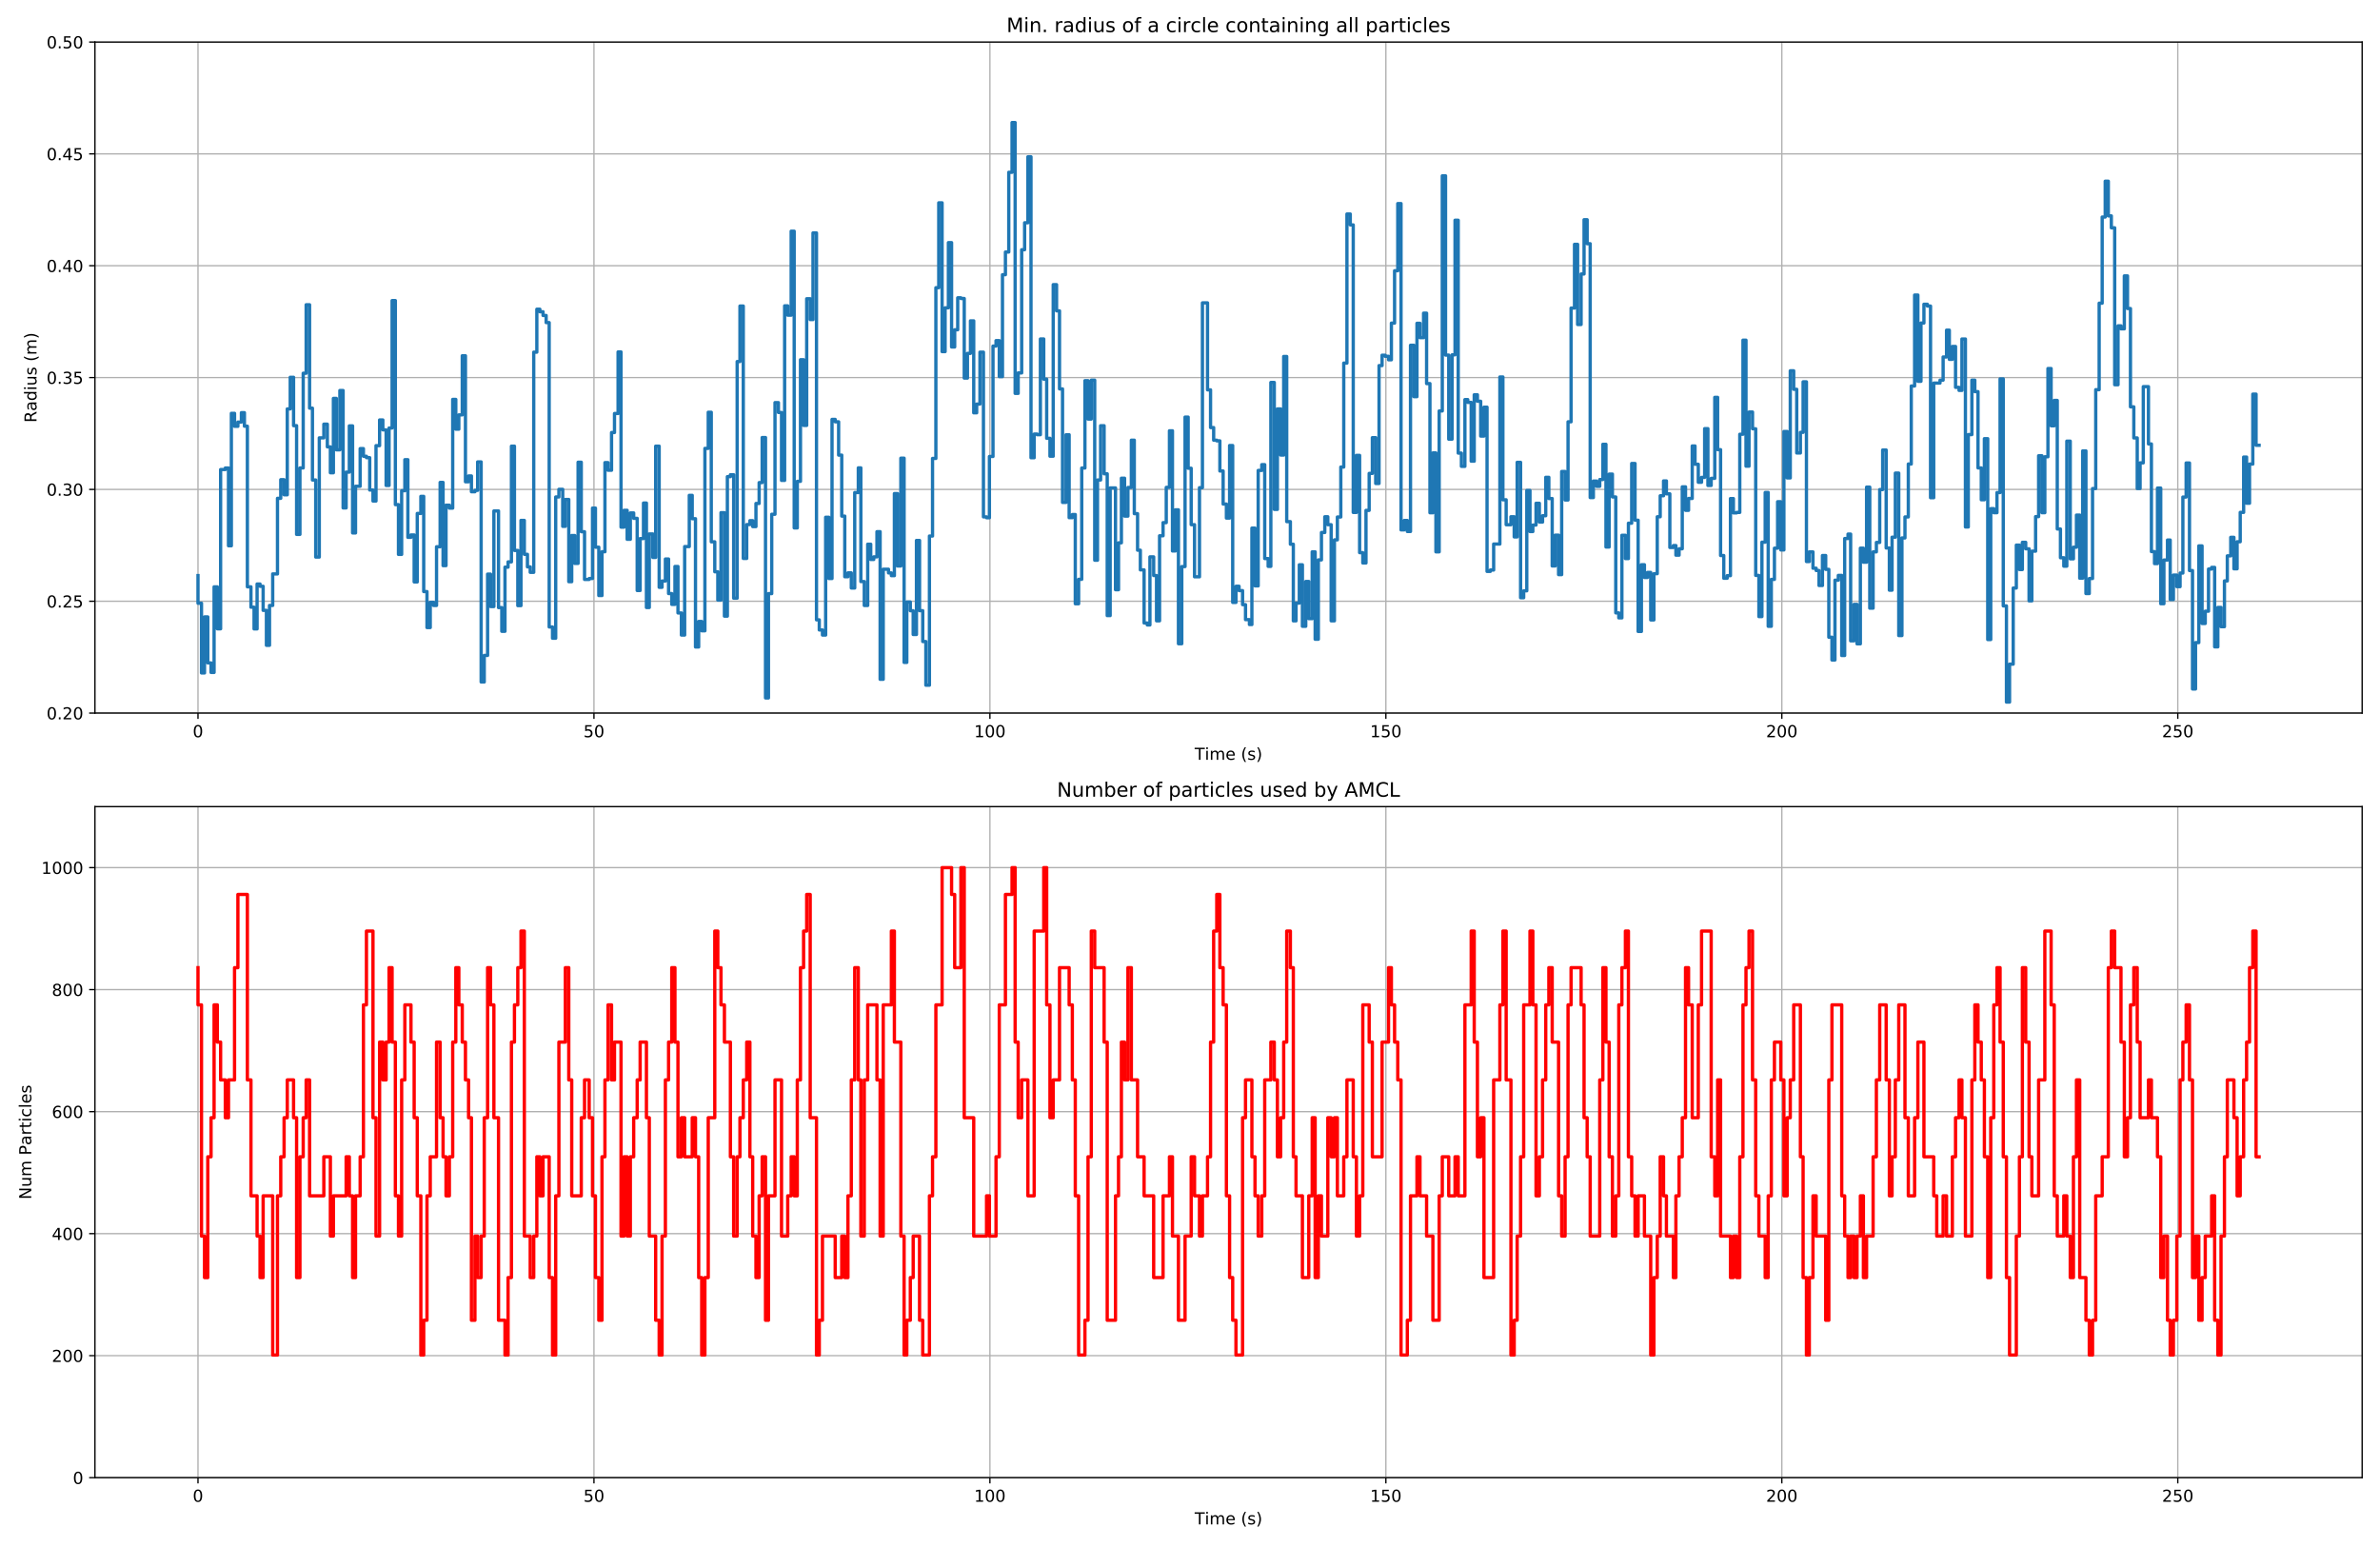 <?xml version="1.0" encoding="utf-8" standalone="no"?>
<!DOCTYPE svg PUBLIC "-//W3C//DTD SVG 1.1//EN"
  "http://www.w3.org/Graphics/SVG/1.1/DTD/svg11.dtd">
<!-- Created with matplotlib (https://matplotlib.org/) -->
<svg height="936pt" version="1.1" viewBox="0 0 1440 936" width="1440pt" xmlns="http://www.w3.org/2000/svg" xmlns:xlink="http://www.w3.org/1999/xlink">
 <defs>
  <style type="text/css">
*{stroke-linecap:butt;stroke-linejoin:round;}
  </style>
 </defs>
 <g id="figure_1">
  <g id="patch_1">
   <path d="M 0 936 
L 1440 936 
L 1440 0 
L 0 0 
z
" style="fill:#ffffff;"/>
  </g>
  <g id="axes_1">
   <g id="patch_2">
    <path d="M 57.44 431.44 
L 1429.2 431.44 
L 1429.2 25.44 
L 57.44 25.44 
z
" style="fill:#ffffff;"/>
   </g>
   <g id="matplotlib.axis_1">
    <g id="xtick_1">
     <g id="line2d_1">
      <path clip-path="url(#p839843b685)" d="M 119.793 431.44 
L 119.793 25.44 
" style="fill:none;stroke:#b0b0b0;stroke-linecap:square;stroke-width:0.8;"/>
     </g>
     <g id="line2d_2">
      <defs>
       <path d="M 0 0 
L 0 3.5 
" id="me4dd48b772" style="stroke:#000000;stroke-width:0.8;"/>
      </defs>
      <g>
       <use style="stroke:#000000;stroke-width:0.8;" x="119.793" xlink:href="#me4dd48b772" y="431.44"/>
      </g>
     </g>
     <g id="text_1">
      <!-- 0 -->
      <defs>
       <path d="M 31.781 66.406 
Q 24.172 66.406 20.328 58.906 
Q 16.5 51.422 16.5 36.375 
Q 16.5 21.391 20.328 13.891 
Q 24.172 6.391 31.781 6.391 
Q 39.453 6.391 43.281 13.891 
Q 47.125 21.391 47.125 36.375 
Q 47.125 51.422 43.281 58.906 
Q 39.453 66.406 31.781 66.406 
z
M 31.781 74.219 
Q 44.047 74.219 50.516 64.516 
Q 56.984 54.828 56.984 36.375 
Q 56.984 17.969 50.516 8.266 
Q 44.047 -1.422 31.781 -1.422 
Q 19.531 -1.422 13.062 8.266 
Q 6.594 17.969 6.594 36.375 
Q 6.594 54.828 13.062 64.516 
Q 19.531 74.219 31.781 74.219 
z
" id="DejaVuSans-48"/>
      </defs>
      <g transform="translate(116.611 446.038)scale(0.1 -0.1)">
       <use xlink:href="#DejaVuSans-48"/>
      </g>
     </g>
    </g>
    <g id="xtick_2">
     <g id="line2d_3">
      <path clip-path="url(#p839843b685)" d="M 359.365 431.44 
L 359.365 25.44 
" style="fill:none;stroke:#b0b0b0;stroke-linecap:square;stroke-width:0.8;"/>
     </g>
     <g id="line2d_4">
      <g>
       <use style="stroke:#000000;stroke-width:0.8;" x="359.365" xlink:href="#me4dd48b772" y="431.44"/>
      </g>
     </g>
     <g id="text_2">
      <!-- 50 -->
      <defs>
       <path d="M 10.797 72.906 
L 49.516 72.906 
L 49.516 64.594 
L 19.828 64.594 
L 19.828 46.734 
Q 21.969 47.469 24.109 47.828 
Q 26.266 48.188 28.422 48.188 
Q 40.625 48.188 47.75 41.5 
Q 54.891 34.812 54.891 23.391 
Q 54.891 11.625 47.562 5.094 
Q 40.234 -1.422 26.906 -1.422 
Q 22.312 -1.422 17.547 -0.641 
Q 12.797 0.141 7.719 1.703 
L 7.719 11.625 
Q 12.109 9.234 16.797 8.062 
Q 21.484 6.891 26.703 6.891 
Q 35.156 6.891 40.078 11.328 
Q 45.016 15.766 45.016 23.391 
Q 45.016 31 40.078 35.438 
Q 35.156 39.891 26.703 39.891 
Q 22.75 39.891 18.812 39.016 
Q 14.891 38.141 10.797 36.281 
z
" id="DejaVuSans-53"/>
      </defs>
      <g transform="translate(353.002 446.038)scale(0.1 -0.1)">
       <use xlink:href="#DejaVuSans-53"/>
       <use x="63.623" xlink:href="#DejaVuSans-48"/>
      </g>
     </g>
    </g>
    <g id="xtick_3">
     <g id="line2d_5">
      <path clip-path="url(#p839843b685)" d="M 598.937 431.44 
L 598.937 25.44 
" style="fill:none;stroke:#b0b0b0;stroke-linecap:square;stroke-width:0.8;"/>
     </g>
     <g id="line2d_6">
      <g>
       <use style="stroke:#000000;stroke-width:0.8;" x="598.937" xlink:href="#me4dd48b772" y="431.44"/>
      </g>
     </g>
     <g id="text_3">
      <!-- 100 -->
      <defs>
       <path d="M 12.406 8.297 
L 28.516 8.297 
L 28.516 63.922 
L 10.984 60.406 
L 10.984 69.391 
L 28.422 72.906 
L 38.281 72.906 
L 38.281 8.297 
L 54.391 8.297 
L 54.391 0 
L 12.406 0 
z
" id="DejaVuSans-49"/>
      </defs>
      <g transform="translate(589.393 446.038)scale(0.1 -0.1)">
       <use xlink:href="#DejaVuSans-49"/>
       <use x="63.623" xlink:href="#DejaVuSans-48"/>
       <use x="127.246" xlink:href="#DejaVuSans-48"/>
      </g>
     </g>
    </g>
    <g id="xtick_4">
     <g id="line2d_7">
      <path clip-path="url(#p839843b685)" d="M 838.509 431.44 
L 838.509 25.44 
" style="fill:none;stroke:#b0b0b0;stroke-linecap:square;stroke-width:0.8;"/>
     </g>
     <g id="line2d_8">
      <g>
       <use style="stroke:#000000;stroke-width:0.8;" x="838.509" xlink:href="#me4dd48b772" y="431.44"/>
      </g>
     </g>
     <g id="text_4">
      <!-- 150 -->
      <g transform="translate(828.965 446.038)scale(0.1 -0.1)">
       <use xlink:href="#DejaVuSans-49"/>
       <use x="63.623" xlink:href="#DejaVuSans-53"/>
       <use x="127.246" xlink:href="#DejaVuSans-48"/>
      </g>
     </g>
    </g>
    <g id="xtick_5">
     <g id="line2d_9">
      <path clip-path="url(#p839843b685)" d="M 1078.081 431.44 
L 1078.081 25.44 
" style="fill:none;stroke:#b0b0b0;stroke-linecap:square;stroke-width:0.8;"/>
     </g>
     <g id="line2d_10">
      <g>
       <use style="stroke:#000000;stroke-width:0.8;" x="1078.081" xlink:href="#me4dd48b772" y="431.44"/>
      </g>
     </g>
     <g id="text_5">
      <!-- 200 -->
      <defs>
       <path d="M 19.188 8.297 
L 53.609 8.297 
L 53.609 0 
L 7.328 0 
L 7.328 8.297 
Q 12.938 14.109 22.625 23.891 
Q 32.328 33.688 34.812 36.531 
Q 39.547 41.844 41.422 45.531 
Q 43.312 49.219 43.312 52.781 
Q 43.312 58.594 39.234 62.25 
Q 35.156 65.922 28.609 65.922 
Q 23.969 65.922 18.812 64.312 
Q 13.672 62.703 7.812 59.422 
L 7.812 69.391 
Q 13.766 71.781 18.938 73 
Q 24.125 74.219 28.422 74.219 
Q 39.75 74.219 46.484 68.547 
Q 53.219 62.891 53.219 53.422 
Q 53.219 48.922 51.531 44.891 
Q 49.859 40.875 45.406 35.406 
Q 44.188 33.984 37.641 27.219 
Q 31.109 20.453 19.188 8.297 
z
" id="DejaVuSans-50"/>
      </defs>
      <g transform="translate(1068.537 446.038)scale(0.1 -0.1)">
       <use xlink:href="#DejaVuSans-50"/>
       <use x="63.623" xlink:href="#DejaVuSans-48"/>
       <use x="127.246" xlink:href="#DejaVuSans-48"/>
      </g>
     </g>
    </g>
    <g id="xtick_6">
     <g id="line2d_11">
      <path clip-path="url(#p839843b685)" d="M 1317.653 431.44 
L 1317.653 25.44 
" style="fill:none;stroke:#b0b0b0;stroke-linecap:square;stroke-width:0.8;"/>
     </g>
     <g id="line2d_12">
      <g>
       <use style="stroke:#000000;stroke-width:0.8;" x="1317.653" xlink:href="#me4dd48b772" y="431.44"/>
      </g>
     </g>
     <g id="text_6">
      <!-- 250 -->
      <g transform="translate(1308.109 446.038)scale(0.1 -0.1)">
       <use xlink:href="#DejaVuSans-50"/>
       <use x="63.623" xlink:href="#DejaVuSans-53"/>
       <use x="127.246" xlink:href="#DejaVuSans-48"/>
      </g>
     </g>
    </g>
    <g id="text_7">
     <!-- Time (s) -->
     <defs>
      <path d="M -0.297 72.906 
L 61.375 72.906 
L 61.375 64.594 
L 35.5 64.594 
L 35.5 0 
L 25.594 0 
L 25.594 64.594 
L -0.297 64.594 
z
" id="DejaVuSans-84"/>
      <path d="M 9.422 54.688 
L 18.406 54.688 
L 18.406 0 
L 9.422 0 
z
M 9.422 75.984 
L 18.406 75.984 
L 18.406 64.594 
L 9.422 64.594 
z
" id="DejaVuSans-105"/>
      <path d="M 52 44.188 
Q 55.375 50.25 60.062 53.125 
Q 64.75 56 71.094 56 
Q 79.641 56 84.281 50.016 
Q 88.922 44.047 88.922 33.016 
L 88.922 0 
L 79.891 0 
L 79.891 32.719 
Q 79.891 40.578 77.094 44.375 
Q 74.312 48.188 68.609 48.188 
Q 61.625 48.188 57.562 43.547 
Q 53.516 38.922 53.516 30.906 
L 53.516 0 
L 44.484 0 
L 44.484 32.719 
Q 44.484 40.625 41.703 44.406 
Q 38.922 48.188 33.109 48.188 
Q 26.219 48.188 22.156 43.531 
Q 18.109 38.875 18.109 30.906 
L 18.109 0 
L 9.078 0 
L 9.078 54.688 
L 18.109 54.688 
L 18.109 46.188 
Q 21.188 51.219 25.484 53.609 
Q 29.781 56 35.688 56 
Q 41.656 56 45.828 52.969 
Q 50 49.953 52 44.188 
z
" id="DejaVuSans-109"/>
      <path d="M 56.203 29.594 
L 56.203 25.203 
L 14.891 25.203 
Q 15.484 15.922 20.484 11.062 
Q 25.484 6.203 34.422 6.203 
Q 39.594 6.203 44.453 7.469 
Q 49.312 8.734 54.109 11.281 
L 54.109 2.781 
Q 49.266 0.734 44.188 -0.344 
Q 39.109 -1.422 33.891 -1.422 
Q 20.797 -1.422 13.156 6.188 
Q 5.516 13.812 5.516 26.812 
Q 5.516 40.234 12.766 48.109 
Q 20.016 56 32.328 56 
Q 43.359 56 49.781 48.891 
Q 56.203 41.797 56.203 29.594 
z
M 47.219 32.234 
Q 47.125 39.594 43.094 43.984 
Q 39.062 48.391 32.422 48.391 
Q 24.906 48.391 20.391 44.141 
Q 15.875 39.891 15.188 32.172 
z
" id="DejaVuSans-101"/>
      <path id="DejaVuSans-32"/>
      <path d="M 31 75.875 
Q 24.469 64.656 21.281 53.656 
Q 18.109 42.672 18.109 31.391 
Q 18.109 20.125 21.312 9.062 
Q 24.516 -2 31 -13.188 
L 23.188 -13.188 
Q 15.875 -1.703 12.234 9.375 
Q 8.594 20.453 8.594 31.391 
Q 8.594 42.281 12.203 53.312 
Q 15.828 64.359 23.188 75.875 
z
" id="DejaVuSans-40"/>
      <path d="M 44.281 53.078 
L 44.281 44.578 
Q 40.484 46.531 36.375 47.5 
Q 32.281 48.484 27.875 48.484 
Q 21.188 48.484 17.844 46.438 
Q 14.5 44.391 14.5 40.281 
Q 14.5 37.156 16.891 35.375 
Q 19.281 33.594 26.516 31.984 
L 29.594 31.297 
Q 39.156 29.25 43.188 25.516 
Q 47.219 21.781 47.219 15.094 
Q 47.219 7.469 41.188 3.016 
Q 35.156 -1.422 24.609 -1.422 
Q 20.219 -1.422 15.453 -0.562 
Q 10.688 0.297 5.422 2 
L 5.422 11.281 
Q 10.406 8.688 15.234 7.391 
Q 20.062 6.109 24.812 6.109 
Q 31.156 6.109 34.562 8.281 
Q 37.984 10.453 37.984 14.406 
Q 37.984 18.062 35.516 20.016 
Q 33.062 21.969 24.703 23.781 
L 21.578 24.516 
Q 13.234 26.266 9.516 29.906 
Q 5.812 33.547 5.812 39.891 
Q 5.812 47.609 11.281 51.797 
Q 16.75 56 26.812 56 
Q 31.781 56 36.172 55.266 
Q 40.578 54.547 44.281 53.078 
z
" id="DejaVuSans-115"/>
      <path d="M 8.016 75.875 
L 15.828 75.875 
Q 23.141 64.359 26.781 53.312 
Q 30.422 42.281 30.422 31.391 
Q 30.422 20.453 26.781 9.375 
Q 23.141 -1.703 15.828 -13.188 
L 8.016 -13.188 
Q 14.5 -2 17.703 9.062 
Q 20.906 20.125 20.906 31.391 
Q 20.906 42.672 17.703 53.656 
Q 14.5 64.656 8.016 75.875 
z
" id="DejaVuSans-41"/>
     </defs>
     <g transform="translate(722.837 459.717)scale(0.1 -0.1)">
      <use xlink:href="#DejaVuSans-84"/>
      <use x="61.037" xlink:href="#DejaVuSans-105"/>
      <use x="88.82" xlink:href="#DejaVuSans-109"/>
      <use x="186.232" xlink:href="#DejaVuSans-101"/>
      <use x="247.756" xlink:href="#DejaVuSans-32"/>
      <use x="279.543" xlink:href="#DejaVuSans-40"/>
      <use x="318.557" xlink:href="#DejaVuSans-115"/>
      <use x="370.656" xlink:href="#DejaVuSans-41"/>
     </g>
    </g>
   </g>
   <g id="matplotlib.axis_2">
    <g id="ytick_1">
     <g id="line2d_13">
      <path clip-path="url(#p839843b685)" d="M 57.44 431.44 
L 1429.2 431.44 
" style="fill:none;stroke:#b0b0b0;stroke-linecap:square;stroke-width:0.8;"/>
     </g>
     <g id="line2d_14">
      <defs>
       <path d="M 0 0 
L -3.5 0 
" id="mcfa0e2523d" style="stroke:#000000;stroke-width:0.8;"/>
      </defs>
      <g>
       <use style="stroke:#000000;stroke-width:0.8;" x="57.44" xlink:href="#mcfa0e2523d" y="431.44"/>
      </g>
     </g>
     <g id="text_8">
      <!-- 0.20 -->
      <defs>
       <path d="M 10.688 12.406 
L 21 12.406 
L 21 0 
L 10.688 0 
z
" id="DejaVuSans-46"/>
      </defs>
      <g transform="translate(28.174 435.239)scale(0.1 -0.1)">
       <use xlink:href="#DejaVuSans-48"/>
       <use x="63.623" xlink:href="#DejaVuSans-46"/>
       <use x="95.41" xlink:href="#DejaVuSans-50"/>
       <use x="159.033" xlink:href="#DejaVuSans-48"/>
      </g>
     </g>
    </g>
    <g id="ytick_2">
     <g id="line2d_15">
      <path clip-path="url(#p839843b685)" d="M 57.44 363.773 
L 1429.2 363.773 
" style="fill:none;stroke:#b0b0b0;stroke-linecap:square;stroke-width:0.8;"/>
     </g>
     <g id="line2d_16">
      <g>
       <use style="stroke:#000000;stroke-width:0.8;" x="57.44" xlink:href="#mcfa0e2523d" y="363.773"/>
      </g>
     </g>
     <g id="text_9">
      <!-- 0.25 -->
      <g transform="translate(28.174 367.573)scale(0.1 -0.1)">
       <use xlink:href="#DejaVuSans-48"/>
       <use x="63.623" xlink:href="#DejaVuSans-46"/>
       <use x="95.41" xlink:href="#DejaVuSans-50"/>
       <use x="159.033" xlink:href="#DejaVuSans-53"/>
      </g>
     </g>
    </g>
    <g id="ytick_3">
     <g id="line2d_17">
      <path clip-path="url(#p839843b685)" d="M 57.44 296.107 
L 1429.2 296.107 
" style="fill:none;stroke:#b0b0b0;stroke-linecap:square;stroke-width:0.8;"/>
     </g>
     <g id="line2d_18">
      <g>
       <use style="stroke:#000000;stroke-width:0.8;" x="57.44" xlink:href="#mcfa0e2523d" y="296.107"/>
      </g>
     </g>
     <g id="text_10">
      <!-- 0.30 -->
      <defs>
       <path d="M 40.578 39.312 
Q 47.656 37.797 51.625 33 
Q 55.609 28.219 55.609 21.188 
Q 55.609 10.406 48.188 4.484 
Q 40.766 -1.422 27.094 -1.422 
Q 22.516 -1.422 17.656 -0.516 
Q 12.797 0.391 7.625 2.203 
L 7.625 11.719 
Q 11.719 9.328 16.594 8.109 
Q 21.484 6.891 26.812 6.891 
Q 36.078 6.891 40.938 10.547 
Q 45.797 14.203 45.797 21.188 
Q 45.797 27.641 41.281 31.266 
Q 36.766 34.906 28.719 34.906 
L 20.219 34.906 
L 20.219 43.016 
L 29.109 43.016 
Q 36.375 43.016 40.234 45.922 
Q 44.094 48.828 44.094 54.297 
Q 44.094 59.906 40.109 62.906 
Q 36.141 65.922 28.719 65.922 
Q 24.656 65.922 20.016 65.031 
Q 15.375 64.156 9.812 62.312 
L 9.812 71.094 
Q 15.438 72.656 20.344 73.438 
Q 25.25 74.219 29.594 74.219 
Q 40.828 74.219 47.359 69.109 
Q 53.906 64.016 53.906 55.328 
Q 53.906 49.266 50.438 45.094 
Q 46.969 40.922 40.578 39.312 
z
" id="DejaVuSans-51"/>
      </defs>
      <g transform="translate(28.174 299.906)scale(0.1 -0.1)">
       <use xlink:href="#DejaVuSans-48"/>
       <use x="63.623" xlink:href="#DejaVuSans-46"/>
       <use x="95.41" xlink:href="#DejaVuSans-51"/>
       <use x="159.033" xlink:href="#DejaVuSans-48"/>
      </g>
     </g>
    </g>
    <g id="ytick_4">
     <g id="line2d_19">
      <path clip-path="url(#p839843b685)" d="M 57.44 228.44 
L 1429.2 228.44 
" style="fill:none;stroke:#b0b0b0;stroke-linecap:square;stroke-width:0.8;"/>
     </g>
     <g id="line2d_20">
      <g>
       <use style="stroke:#000000;stroke-width:0.8;" x="57.44" xlink:href="#mcfa0e2523d" y="228.44"/>
      </g>
     </g>
     <g id="text_11">
      <!-- 0.35 -->
      <g transform="translate(28.174 232.239)scale(0.1 -0.1)">
       <use xlink:href="#DejaVuSans-48"/>
       <use x="63.623" xlink:href="#DejaVuSans-46"/>
       <use x="95.41" xlink:href="#DejaVuSans-51"/>
       <use x="159.033" xlink:href="#DejaVuSans-53"/>
      </g>
     </g>
    </g>
    <g id="ytick_5">
     <g id="line2d_21">
      <path clip-path="url(#p839843b685)" d="M 57.44 160.773 
L 1429.2 160.773 
" style="fill:none;stroke:#b0b0b0;stroke-linecap:square;stroke-width:0.8;"/>
     </g>
     <g id="line2d_22">
      <g>
       <use style="stroke:#000000;stroke-width:0.8;" x="57.44" xlink:href="#mcfa0e2523d" y="160.773"/>
      </g>
     </g>
     <g id="text_12">
      <!-- 0.40 -->
      <defs>
       <path d="M 37.797 64.312 
L 12.891 25.391 
L 37.797 25.391 
z
M 35.203 72.906 
L 47.609 72.906 
L 47.609 25.391 
L 58.016 25.391 
L 58.016 17.188 
L 47.609 17.188 
L 47.609 0 
L 37.797 0 
L 37.797 17.188 
L 4.891 17.188 
L 4.891 26.703 
z
" id="DejaVuSans-52"/>
      </defs>
      <g transform="translate(28.174 164.573)scale(0.1 -0.1)">
       <use xlink:href="#DejaVuSans-48"/>
       <use x="63.623" xlink:href="#DejaVuSans-46"/>
       <use x="95.41" xlink:href="#DejaVuSans-52"/>
       <use x="159.033" xlink:href="#DejaVuSans-48"/>
      </g>
     </g>
    </g>
    <g id="ytick_6">
     <g id="line2d_23">
      <path clip-path="url(#p839843b685)" d="M 57.44 93.107 
L 1429.2 93.107 
" style="fill:none;stroke:#b0b0b0;stroke-linecap:square;stroke-width:0.8;"/>
     </g>
     <g id="line2d_24">
      <g>
       <use style="stroke:#000000;stroke-width:0.8;" x="57.44" xlink:href="#mcfa0e2523d" y="93.107"/>
      </g>
     </g>
     <g id="text_13">
      <!-- 0.45 -->
      <g transform="translate(28.174 96.906)scale(0.1 -0.1)">
       <use xlink:href="#DejaVuSans-48"/>
       <use x="63.623" xlink:href="#DejaVuSans-46"/>
       <use x="95.41" xlink:href="#DejaVuSans-52"/>
       <use x="159.033" xlink:href="#DejaVuSans-53"/>
      </g>
     </g>
    </g>
    <g id="ytick_7">
     <g id="line2d_25">
      <path clip-path="url(#p839843b685)" d="M 57.44 25.44 
L 1429.2 25.44 
" style="fill:none;stroke:#b0b0b0;stroke-linecap:square;stroke-width:0.8;"/>
     </g>
     <g id="line2d_26">
      <g>
       <use style="stroke:#000000;stroke-width:0.8;" x="57.44" xlink:href="#mcfa0e2523d" y="25.44"/>
      </g>
     </g>
     <g id="text_14">
      <!-- 0.50 -->
      <g transform="translate(28.174 29.239)scale(0.1 -0.1)">
       <use xlink:href="#DejaVuSans-48"/>
       <use x="63.623" xlink:href="#DejaVuSans-46"/>
       <use x="95.41" xlink:href="#DejaVuSans-53"/>
       <use x="159.033" xlink:href="#DejaVuSans-48"/>
      </g>
     </g>
    </g>
    <g id="text_15">
     <!-- Radius (m) -->
     <defs>
      <path d="M 44.391 34.188 
Q 47.562 33.109 50.562 29.594 
Q 53.562 26.078 56.594 19.922 
L 66.609 0 
L 56 0 
L 46.688 18.703 
Q 43.062 26.031 39.672 28.422 
Q 36.281 30.812 30.422 30.812 
L 19.672 30.812 
L 19.672 0 
L 9.812 0 
L 9.812 72.906 
L 32.078 72.906 
Q 44.578 72.906 50.734 67.672 
Q 56.891 62.453 56.891 51.906 
Q 56.891 45.016 53.688 40.469 
Q 50.484 35.938 44.391 34.188 
z
M 19.672 64.797 
L 19.672 38.922 
L 32.078 38.922 
Q 39.203 38.922 42.844 42.219 
Q 46.484 45.516 46.484 51.906 
Q 46.484 58.297 42.844 61.547 
Q 39.203 64.797 32.078 64.797 
z
" id="DejaVuSans-82"/>
      <path d="M 34.281 27.484 
Q 23.391 27.484 19.188 25 
Q 14.984 22.516 14.984 16.5 
Q 14.984 11.719 18.141 8.906 
Q 21.297 6.109 26.703 6.109 
Q 34.188 6.109 38.703 11.406 
Q 43.219 16.703 43.219 25.484 
L 43.219 27.484 
z
M 52.203 31.203 
L 52.203 0 
L 43.219 0 
L 43.219 8.297 
Q 40.141 3.328 35.547 0.953 
Q 30.953 -1.422 24.312 -1.422 
Q 15.922 -1.422 10.953 3.297 
Q 6 8.016 6 15.922 
Q 6 25.141 12.172 29.828 
Q 18.359 34.516 30.609 34.516 
L 43.219 34.516 
L 43.219 35.406 
Q 43.219 41.609 39.141 45 
Q 35.062 48.391 27.688 48.391 
Q 23 48.391 18.547 47.266 
Q 14.109 46.141 10.016 43.891 
L 10.016 52.203 
Q 14.938 54.109 19.578 55.047 
Q 24.219 56 28.609 56 
Q 40.484 56 46.344 49.844 
Q 52.203 43.703 52.203 31.203 
z
" id="DejaVuSans-97"/>
      <path d="M 45.406 46.391 
L 45.406 75.984 
L 54.391 75.984 
L 54.391 0 
L 45.406 0 
L 45.406 8.203 
Q 42.578 3.328 38.25 0.953 
Q 33.938 -1.422 27.875 -1.422 
Q 17.969 -1.422 11.734 6.484 
Q 5.516 14.406 5.516 27.297 
Q 5.516 40.188 11.734 48.094 
Q 17.969 56 27.875 56 
Q 33.938 56 38.25 53.625 
Q 42.578 51.266 45.406 46.391 
z
M 14.797 27.297 
Q 14.797 17.391 18.875 11.75 
Q 22.953 6.109 30.078 6.109 
Q 37.203 6.109 41.297 11.75 
Q 45.406 17.391 45.406 27.297 
Q 45.406 37.203 41.297 42.844 
Q 37.203 48.484 30.078 48.484 
Q 22.953 48.484 18.875 42.844 
Q 14.797 37.203 14.797 27.297 
z
" id="DejaVuSans-100"/>
      <path d="M 8.5 21.578 
L 8.5 54.688 
L 17.484 54.688 
L 17.484 21.922 
Q 17.484 14.156 20.5 10.266 
Q 23.531 6.391 29.594 6.391 
Q 36.859 6.391 41.078 11.031 
Q 45.312 15.672 45.312 23.688 
L 45.312 54.688 
L 54.297 54.688 
L 54.297 0 
L 45.312 0 
L 45.312 8.406 
Q 42.047 3.422 37.719 1 
Q 33.406 -1.422 27.688 -1.422 
Q 18.266 -1.422 13.375 4.438 
Q 8.5 10.297 8.5 21.578 
z
M 31.109 56 
z
" id="DejaVuSans-117"/>
     </defs>
     <g transform="translate(22.095 255.674)rotate(-90)scale(0.1 -0.1)">
      <use xlink:href="#DejaVuSans-82"/>
      <use x="69.451" xlink:href="#DejaVuSans-97"/>
      <use x="130.73" xlink:href="#DejaVuSans-100"/>
      <use x="194.207" xlink:href="#DejaVuSans-105"/>
      <use x="221.99" xlink:href="#DejaVuSans-117"/>
      <use x="285.369" xlink:href="#DejaVuSans-115"/>
      <use x="337.469" xlink:href="#DejaVuSans-32"/>
      <use x="369.256" xlink:href="#DejaVuSans-40"/>
      <use x="408.27" xlink:href="#DejaVuSans-109"/>
      <use x="505.682" xlink:href="#DejaVuSans-41"/>
     </g>
    </g>
   </g>
   <g id="line2d_27">
    <path clip-path="url(#p839843b685)" d="M 119.793 348.245 
L 119.793 364.987 
L 121.913 364.987 
L 121.913 407.152 
L 123.744 407.152 
L 123.744 373.265 
L 125.72 373.265 
L 125.72 401.087 
L 127.696 401.087 
L 127.696 406.85 
L 129.527 406.85 
L 129.527 355.072 
L 131.503 355.072 
L 131.503 380.449 
L 133.478 380.449 
L 133.478 284.101 
L 136.322 284.101 
L 136.322 283.155 
L 138.249 283.155 
L 138.249 330.21 
L 139.984 330.21 
L 139.984 250.088 
L 141.912 250.088 
L 141.912 257.941 
L 143.936 257.941 
L 143.936 255.385 
L 146.056 255.385 
L 146.056 249.694 
L 147.887 249.694 
L 147.887 257.871 
L 149.67 257.871 
L 149.67 355.049 
L 151.839 355.049 
L 151.839 367.385 
L 153.718 367.385 
L 153.718 380.506 
L 155.55 380.506 
L 155.55 353.343 
L 157.333 353.343 
L 157.333 354.735 
L 159.212 354.735 
L 159.212 369.298 
L 161.189 369.298 
L 161.189 390.435 
L 163.068 390.435 
L 163.068 366.32 
L 164.996 366.32 
L 164.996 347.243 
L 167.887 347.243 
L 167.887 301.506 
L 169.863 301.506 
L 169.863 290.244 
L 171.887 290.244 
L 171.887 299.368 
L 173.815 299.368 
L 173.815 247.407 
L 175.598 247.407 
L 175.598 228.272 
L 177.622 228.272 
L 177.622 257.535 
L 179.453 257.535 
L 179.453 323.313 
L 181.477 323.313 
L 181.477 283.136 
L 183.453 283.136 
L 183.453 225.825 
L 185.236 225.825 
L 185.236 184.391 
L 187.308 184.391 
L 187.308 246.958 
L 189.043 246.958 
L 189.043 290.412 
L 191.019 290.412 
L 191.019 337.048 
L 193.188 337.048 
L 193.188 264.916 
L 195.935 264.916 
L 195.935 256.644 
L 198.055 256.644 
L 198.055 270.369 
L 199.886 270.369 
L 199.886 286.028 
L 201.718 286.028 
L 201.718 241.05 
L 203.501 241.05 
L 203.501 272.159 
L 205.622 272.159 
L 205.622 236.282 
L 207.598 236.282 
L 207.598 307.3 
L 209.429 307.3 
L 209.429 285.665 
L 211.357 285.665 
L 211.357 257.681 
L 213.332 257.681 
L 213.332 322.434 
L 215.115 322.434 
L 215.115 294.219 
L 217.911 294.219 
L 217.911 271.427 
L 219.887 271.427 
L 219.887 276.053 
L 221.718 276.053 
L 221.718 276.903 
L 223.693 276.903 
L 223.693 296.487 
L 225.669 296.487 
L 225.669 303.14 
L 227.5 303.14 
L 227.5 269.634 
L 229.669 269.634 
L 229.669 254.1 
L 231.645 254.1 
L 231.645 260.089 
L 233.621 260.089 
L 233.621 293.729 
L 235.404 293.729 
L 235.404 258.958 
L 237.235 258.958 
L 237.235 181.882 
L 239.211 181.882 
L 239.211 305.322 
L 241.09 305.322 
L 241.09 335.426 
L 243.018 335.426 
L 243.018 296.909 
L 244.946 296.909 
L 244.946 278.138 
L 246.777 278.138 
L 246.777 325.107 
L 248.657 325.107 
L 248.657 323.657 
L 250.584 323.657 
L 250.584 352.09 
L 252.464 352.09 
L 252.464 310.654 
L 254.632 310.654 
L 254.632 300.325 
L 256.367 300.325 
L 256.367 357.919 
L 258.343 357.919 
L 258.343 379.689 
L 260.32 379.689 
L 260.32 364.432 
L 262.295 364.432 
L 262.295 366.321 
L 264.126 366.321 
L 264.126 330.813 
L 266.294 330.813 
L 266.294 291.895 
L 268.076 291.895 
L 268.076 342.222 
L 269.859 342.222 
L 269.859 305.656 
L 271.883 305.656 
L 271.883 307.425 
L 273.907 307.425 
L 273.907 241.668 
L 275.786 241.668 
L 275.786 259.669 
L 277.617 259.669 
L 277.617 251.02 
L 279.689 251.02 
L 279.689 215.256 
L 281.617 215.256 
L 281.617 291.502 
L 283.497 291.502 
L 283.497 287.962 
L 285.232 287.962 
L 285.232 297.529 
L 287.352 297.529 
L 287.352 296.677 
L 288.991 296.677 
L 288.991 279.477 
L 291.111 279.477 
L 291.111 412.623 
L 292.991 412.623 
L 292.991 396.568 
L 295.014 396.568 
L 295.014 347.364 
L 296.798 347.364 
L 296.798 366.973 
L 298.822 366.973 
L 298.822 309.144 
L 301.627 309.144 
L 301.627 367.621 
L 303.603 367.621 
L 303.603 381.95 
L 305.531 381.95 
L 305.531 343.155 
L 307.41 343.155 
L 307.41 339.963 
L 309.434 339.963 
L 309.434 269.947 
L 311.266 269.947 
L 311.266 333.031 
L 313.289 333.031 
L 313.289 366.429 
L 315.217 366.429 
L 315.217 314.87 
L 317.241 314.87 
L 317.241 335.389 
L 319.121 335.389 
L 319.121 342.991 
L 320.807 342.991 
L 320.807 346.278 
L 322.928 346.278 
L 322.928 213.063 
L 324.807 213.063 
L 324.807 187.091 
L 326.638 187.091 
L 326.638 188.624 
L 328.566 188.624 
L 328.566 190.87 
L 330.445 190.87 
L 330.445 195.183 
L 332.277 195.183 
L 332.277 379.339 
L 334.301 379.339 
L 334.301 386.14 
L 336.228 386.14 
L 336.228 300.69 
L 338.156 300.69 
L 338.156 296.073 
L 340.469 296.073 
L 340.469 318.466 
L 342.06 318.466 
L 342.06 302.198 
L 344.132 302.198 
L 344.132 351.94 
L 345.915 351.94 
L 345.915 324.002 
L 347.746 324.002 
L 347.746 340.88 
L 349.77 340.88 
L 349.77 279.667 
L 351.698 279.667 
L 351.698 321.702 
L 353.674 321.702 
L 353.674 350.581 
L 356.469 350.581 
L 356.469 350.022 
L 358.493 350.022 
L 358.493 307.419 
L 360.276 307.419 
L 360.276 331.075 
L 362.3 331.075 
L 362.3 360.321 
L 364.228 360.321 
L 364.228 333.827 
L 366.011 333.827 
L 366.011 279.912 
L 367.89 279.912 
L 367.89 284.521 
L 370.011 284.521 
L 370.011 261.692 
L 371.794 261.692 
L 371.794 250.177 
L 373.962 250.177 
L 373.962 212.946 
L 375.745 212.946 
L 375.745 318.937 
L 377.577 318.937 
L 377.577 308.77 
L 379.456 308.77 
L 379.456 326.301 
L 381.384 326.301 
L 381.384 310.359 
L 383.408 310.359 
L 383.408 313.625 
L 385.528 313.625 
L 385.528 357.27 
L 387.311 357.27 
L 387.311 325.864 
L 389.335 325.864 
L 389.335 304.373 
L 391.118 304.373 
L 391.118 367.557 
L 392.852 367.557 
L 392.852 323.044 
L 394.972 323.044 
L 394.972 337.252 
L 396.707 337.252 
L 396.707 269.947 
L 398.827 269.947 
L 398.827 355.342 
L 400.562 355.342 
L 400.562 351.538 
L 402.586 351.538 
L 402.586 338.234 
L 404.514 338.234 
L 404.514 359.134 
L 406.442 359.134 
L 406.442 365.673 
L 408.369 365.673 
L 408.369 342.743 
L 410.2 342.743 
L 410.2 370.85 
L 412.273 370.85 
L 412.273 384.232 
L 414.248 384.232 
L 414.248 330.691 
L 417.044 330.691 
L 417.044 299.707 
L 418.826 299.707 
L 418.826 313.833 
L 420.802 313.833 
L 420.802 391.451 
L 422.73 391.451 
L 422.73 376.014 
L 424.561 376.014 
L 424.561 381.656 
L 426.496 381.656 
L 426.496 271.295 
L 428.52 271.295 
L 428.52 249.438 
L 430.351 249.438 
L 430.351 327.824 
L 432.471 327.824 
L 432.471 345.946 
L 434.303 345.946 
L 434.303 363.087 
L 436.23 363.087 
L 436.23 310.184 
L 438.302 310.184 
L 438.302 372.79 
L 440.085 372.79 
L 440.085 288.385 
L 441.916 288.385 
L 441.916 287.23 
L 443.892 287.23 
L 443.892 361.915 
L 446.013 361.915 
L 446.013 218.756 
L 447.699 218.756 
L 447.699 185.169 
L 449.722 185.169 
L 449.722 337.864 
L 451.794 337.864 
L 451.794 317.39 
L 453.722 317.39 
L 453.722 315.022 
L 455.409 315.022 
L 455.409 318.597 
L 457.385 318.597 
L 457.385 304.626 
L 459.313 304.626 
L 459.313 291.995 
L 461.144 291.995 
L 461.144 264.73 
L 463.168 264.73 
L 463.168 422.275 
L 464.952 422.275 
L 464.952 359.157 
L 466.927 359.157 
L 466.927 311.143 
L 468.904 311.143 
L 468.904 243.603 
L 470.976 243.603 
L 470.976 249.563 
L 472.855 249.563 
L 472.855 290.666 
L 474.735 290.666 
L 474.735 185.045 
L 476.614 185.045 
L 476.614 190.701 
L 478.686 190.701 
L 478.686 139.889 
L 480.517 139.889 
L 480.517 319.397 
L 482.396 319.397 
L 482.396 291.241 
L 484.324 291.241 
L 484.324 217.656 
L 486.204 217.656 
L 486.204 257.391 
L 488.083 257.391 
L 488.083 180.757 
L 490.203 180.757 
L 490.203 193.359 
L 491.89 193.359 
L 491.89 140.943 
L 494.011 140.943 
L 494.011 375.03 
L 495.698 375.03 
L 495.698 381.145 
L 497.625 381.145 
L 497.625 384.232 
L 499.553 384.232 
L 499.553 312.951 
L 501.48 312.951 
L 501.48 350.025 
L 503.408 350.025 
L 503.408 253.754 
L 505.336 253.754 
L 505.336 255.21 
L 507.408 255.21 
L 507.408 275.348 
L 509.287 275.348 
L 509.287 312.258 
L 511.119 312.258 
L 511.119 348.95 
L 513.046 348.95 
L 513.046 346.605 
L 515.071 346.605 
L 515.071 355.761 
L 517.142 355.761 
L 517.142 298.015 
L 519.311 298.015 
L 519.311 283.08 
L 520.853 283.08 
L 520.853 351.877 
L 522.926 351.877 
L 522.926 366.345 
L 524.998 366.345 
L 524.998 329.266 
L 526.829 329.266 
L 526.829 338.503 
L 528.66 338.503 
L 528.66 336.929 
L 530.588 336.929 
L 530.588 321.691 
L 532.515 321.691 
L 532.515 411.009 
L 534.394 411.009 
L 534.394 344.41 
L 537.574 344.41 
L 537.574 346.634 
L 539.309 346.634 
L 539.309 348.296 
L 541.14 348.296 
L 541.14 298.633 
L 543.019 298.633 
L 543.019 342.452 
L 545.043 342.452 
L 545.043 277.22 
L 547.02 277.22 
L 547.02 400.786 
L 548.658 400.786 
L 548.658 364.235 
L 550.779 364.235 
L 550.779 369.516 
L 552.514 369.516 
L 552.514 383.895 
L 554.489 383.895 
L 554.489 326.998 
L 556.369 326.998 
L 556.369 369.487 
L 558.296 369.487 
L 558.296 388.15 
L 560.176 388.15 
L 560.176 414.578 
L 562.344 414.578 
L 562.344 324.32 
L 564.223 324.32 
L 564.223 277.373 
L 566.247 277.373 
L 566.247 174.074 
L 567.981 174.074 
L 567.981 122.724 
L 570.005 122.724 
L 570.005 212.744 
L 571.837 212.744 
L 571.837 186.232 
L 573.813 186.232 
L 573.813 146.811 
L 575.746 146.811 
L 575.746 209.924 
L 577.626 209.924 
L 577.626 199.516 
L 579.457 199.516 
L 579.457 180.189 
L 581.385 180.189 
L 581.385 180.615 
L 583.409 180.615 
L 583.409 228.761 
L 585.337 228.761 
L 585.337 213.809 
L 587.168 213.809 
L 587.168 194.136 
L 589.144 194.136 
L 589.144 249.771 
L 590.926 249.771 
L 590.926 244.48 
L 592.902 244.48 
L 592.902 213.072 
L 595.023 213.072 
L 595.023 312.729 
L 596.902 312.729 
L 596.902 313.25 
L 598.637 313.25 
L 598.637 276.188 
L 600.805 276.188 
L 600.805 209.405 
L 602.636 209.405 
L 602.636 206.095 
L 604.612 206.095 
L 604.612 227.865 
L 606.54 227.865 
L 606.54 166.206 
L 608.323 166.206 
L 608.323 152.486 
L 610.347 152.486 
L 610.347 104.241 
L 612.323 104.241 
L 612.323 74.151 
L 614.203 74.151 
L 614.203 238.005 
L 616.034 238.005 
L 616.034 225.637 
L 618.154 225.637 
L 618.154 151.092 
L 619.937 151.092 
L 619.937 134.786 
L 621.913 134.786 
L 621.913 94.867 
L 623.796 94.867 
L 623.796 276.944 
L 625.724 276.944 
L 625.724 262.627 
L 627.555 262.627 
L 627.555 263.009 
L 629.483 263.009 
L 629.483 205.095 
L 631.507 205.095 
L 631.507 229.422 
L 633.29 229.422 
L 633.29 265.182 
L 635.266 265.182 
L 635.266 276.025 
L 637.242 276.025 
L 637.242 172.23 
L 639.266 172.23 
L 639.266 188.069 
L 641.049 188.069 
L 641.049 235.3 
L 642.88 235.3 
L 642.88 303.989 
L 645.001 303.989 
L 645.001 263.036 
L 646.88 263.036 
L 646.88 313.203 
L 648.808 313.203 
L 648.808 311.315 
L 650.591 311.315 
L 650.591 365.292 
L 652.615 365.292 
L 652.615 350.519 
L 654.494 350.519 
L 654.494 283.178 
L 656.421 283.178 
L 656.421 230.333 
L 658.301 230.333 
L 658.301 253.536 
L 660.277 253.536 
L 660.277 230.014 
L 662.349 230.014 
L 662.349 338.951 
L 664.035 338.951 
L 664.035 290.42 
L 665.914 290.42 
L 665.914 257.574 
L 668.035 257.574 
L 668.035 286.67 
L 669.914 286.67 
L 669.914 372.456 
L 671.697 372.456 
L 671.697 295.216 
L 674.926 295.216 
L 674.926 356.795 
L 676.757 356.795 
L 676.757 328.425 
L 678.492 328.425 
L 678.492 289.339 
L 680.42 289.339 
L 680.42 312.262 
L 682.444 312.262 
L 682.444 294.942 
L 684.517 294.942 
L 684.517 266.33 
L 686.3 266.33 
L 686.3 310.783 
L 688.275 310.783 
L 688.275 332.891 
L 689.962 332.891 
L 689.962 344.798 
L 692.227 344.798 
L 692.227 376.948 
L 694.163 376.948 
L 694.163 378.121 
L 695.754 378.121 
L 695.754 336.933 
L 698.019 336.933 
L 698.019 348.217 
L 699.753 348.217 
L 699.753 375.62 
L 701.584 375.62 
L 701.584 324.155 
L 703.705 324.155 
L 703.705 316.208 
L 705.633 316.208 
L 705.633 294.89 
L 707.561 294.89 
L 707.561 260.654 
L 709.392 260.654 
L 709.392 333.362 
L 711.127 333.362 
L 711.127 308.468 
L 713.006 308.468 
L 713.006 389.472 
L 715.03 389.472 
L 715.03 342.792 
L 717.005 342.792 
L 717.005 252.368 
L 718.885 252.368 
L 718.885 283.307 
L 720.717 283.307 
L 720.717 317.434 
L 722.748 317.434 
L 722.748 348.998 
L 725.736 348.998 
L 725.736 295.055 
L 727.519 295.055 
L 727.519 183.261 
L 730.603 183.261 
L 730.603 235.883 
L 732.435 235.883 
L 732.435 258.688 
L 734.314 258.688 
L 734.314 266.333 
L 736.194 266.333 
L 736.194 266.73 
L 738.073 266.73 
L 738.073 284.978 
L 740.05 284.978 
L 740.05 304.985 
L 742.025 304.985 
L 742.025 313.455 
L 743.953 313.455 
L 743.953 269.565 
L 745.833 269.565 
L 745.833 364.484 
L 747.809 364.484 
L 747.809 354.72 
L 749.688 354.72 
L 749.688 357.343 
L 751.808 357.343 
L 751.808 365.845 
L 753.591 365.845 
L 753.591 374.912 
L 755.953 374.912 
L 755.953 377.873 
L 757.447 377.873 
L 757.447 319.542 
L 759.327 319.542 
L 759.327 354.484 
L 761.255 354.484 
L 761.255 284.637 
L 763.424 284.637 
L 763.424 281.137 
L 765.207 281.137 
L 765.207 337.957 
L 767.279 337.957 
L 767.279 342.667 
L 768.917 342.667 
L 768.917 231.414 
L 770.999 231.414 
L 770.999 308.202 
L 772.879 308.202 
L 772.879 247.422 
L 774.854 247.422 
L 774.854 275.32 
L 776.686 275.32 
L 776.686 215.676 
L 778.517 215.676 
L 778.517 315.6 
L 780.734 315.6 
L 780.734 329.278 
L 782.517 329.278 
L 782.517 375.639 
L 784.156 375.639 
L 784.156 364.911 
L 786.131 364.911 
L 786.131 341.728 
L 788.011 341.728 
L 788.011 378.931 
L 790.035 378.931 
L 790.035 351.814 
L 791.865 351.814 
L 791.865 374.302 
L 793.937 374.302 
L 793.937 333.901 
L 795.722 333.901 
L 795.722 386.751 
L 797.65 386.751 
L 797.65 338.766 
L 799.529 338.766 
L 799.529 322.186 
L 801.553 322.186 
L 801.553 312.669 
L 803.384 312.669 
L 803.384 317.455 
L 805.408 317.455 
L 805.408 375.617 
L 807.384 375.617 
L 807.384 326.644 
L 809.168 326.644 
L 809.168 312.799 
L 811.24 312.799 
L 811.24 282.582 
L 813.023 282.582 
L 813.023 219.694 
L 814.951 219.694 
L 814.951 129.484 
L 816.975 129.484 
L 816.975 136.072 
L 818.769 136.072 
L 818.769 310.039 
L 820.696 310.039 
L 820.696 275.519 
L 822.624 275.519 
L 822.624 334.369 
L 824.551 334.369 
L 824.551 340.621 
L 826.478 340.621 
L 826.478 308.802 
L 828.406 308.802 
L 828.406 286.436 
L 830.334 286.436 
L 830.334 264.797 
L 832.358 264.797 
L 832.358 292.521 
L 834.382 292.521 
L 834.382 221.199 
L 836.213 221.199 
L 836.213 214.913 
L 838.093 214.913 
L 838.093 215.58 
L 840.117 215.58 
L 840.117 217.684 
L 841.851 217.684 
L 841.851 195.51 
L 843.779 195.51 
L 843.779 163.818 
L 845.706 163.818 
L 845.706 123.169 
L 847.682 123.169 
L 847.682 320.608 
L 849.609 320.608 
L 849.609 314.911 
L 851.489 314.911 
L 851.489 321.561 
L 853.416 321.561 
L 853.416 208.911 
L 855.44 208.911 
L 855.44 239.984 
L 857.319 239.984 
L 857.319 195.623 
L 859.15 195.623 
L 859.15 204.299 
L 861.319 204.299 
L 861.319 189.481 
L 863.15 189.481 
L 863.15 232.081 
L 865.174 232.081 
L 865.174 310.239 
L 866.957 310.239 
L 866.957 274.036 
L 868.788 274.036 
L 868.788 333.891 
L 870.764 333.891 
L 870.764 248.645 
L 872.644 248.645 
L 872.644 106.392 
L 874.62 106.392 
L 874.62 214.845 
L 876.547 214.845 
L 876.547 265.715 
L 878.571 265.715 
L 878.571 214.683 
L 880.354 214.683 
L 880.354 133.26 
L 882.281 133.26 
L 882.281 274.142 
L 884.209 274.142 
L 884.209 282.164 
L 886.33 282.164 
L 886.33 241.779 
L 888.065 241.779 
L 888.065 243.471 
L 890.138 243.471 
L 890.138 279.031 
L 891.969 279.031 
L 891.969 238.863 
L 893.897 238.863 
L 893.897 242.781 
L 895.873 242.781 
L 895.873 263.846 
L 897.849 263.846 
L 897.849 246.366 
L 899.727 246.366 
L 899.727 345.723 
L 901.703 345.723 
L 901.703 344.888 
L 903.726 344.888 
L 903.726 329.162 
L 907.485 329.172 
L 907.485 228.08 
L 909.317 228.08 
L 909.317 302.392 
L 911.292 302.392 
L 911.292 317.477 
L 914.184 317.477 
L 914.184 312.646 
L 916.16 312.646 
L 916.16 324.849 
L 917.943 324.849 
L 917.943 279.726 
L 920.015 279.726 
L 920.015 361.64 
L 921.894 361.64 
L 921.894 357.472 
L 923.773 357.472 
L 923.773 296.749 
L 925.7 296.749 
L 925.7 321.609 
L 927.435 321.609 
L 927.435 317.674 
L 929.363 317.674 
L 929.363 304.518 
L 931.387 304.518 
L 931.387 315.874 
L 933.315 315.874 
L 933.315 312.038 
L 935.242 312.038 
L 935.242 288.798 
L 937.121 288.798 
L 937.121 301.624 
L 939.146 301.624 
L 939.146 342.427 
L 940.977 342.427 
L 940.977 323.8 
L 943.001 323.8 
L 943.001 347.666 
L 944.881 347.666 
L 944.881 285.274 
L 946.953 285.274 
L 946.953 302.511 
L 948.736 302.511 
L 948.736 255.212 
L 950.567 255.212 
L 950.567 186.403 
L 952.639 186.403 
L 952.639 147.834 
L 954.519 147.834 
L 954.519 196.327 
L 956.639 196.327 
L 956.639 165.774 
L 958.422 165.774 
L 958.422 132.948 
L 960.302 132.948 
L 960.302 147.453 
L 962.133 147.453 
L 962.133 301.055 
L 964.06 301.055 
L 964.06 291.067 
L 965.988 291.067 
L 965.988 294.242 
L 967.915 294.242 
L 967.915 290.14 
L 969.795 290.14 
L 969.795 268.82 
L 971.674 268.82 
L 971.674 330.961 
L 973.602 330.961 
L 973.602 286.847 
L 975.578 286.847 
L 975.578 300.674 
L 977.602 300.674 
L 977.602 370.816 
L 979.434 370.816 
L 979.434 373.841 
L 981.313 373.841 
L 981.313 323.869 
L 983.434 323.869 
L 983.434 337.969 
L 985.265 337.969 
L 985.265 316.561 
L 987.241 316.561 
L 987.241 280.429 
L 989.265 280.429 
L 989.265 314.752 
L 991.144 314.752 
L 991.144 382.057 
L 993.12 382.057 
L 993.12 341.696 
L 994.952 341.696 
L 994.952 349.386 
L 996.783 349.386 
L 996.783 346.35 
L 998.758 346.35 
L 998.758 375.072 
L 1000.685 375.072 
L 1000.685 347.094 
L 1002.709 347.094 
L 1002.709 312.663 
L 1004.492 312.663 
L 1004.492 299.957 
L 1006.516 299.957 
L 1006.516 290.985 
L 1008.252 290.985 
L 1008.252 298.784 
L 1010.324 298.784 
L 1010.324 331.242 
L 1012.445 331.242 
L 1012.445 330.096 
L 1013.987 330.096 
L 1013.987 335.899 
L 1015.915 335.899 
L 1015.915 332.026 
L 1017.842 332.026 
L 1017.842 294.564 
L 1019.818 294.564 
L 1019.818 308.762 
L 1021.649 308.762 
L 1021.649 301.589 
L 1023.866 301.589 
L 1023.866 269.833 
L 1025.553 269.833 
L 1025.553 280.903 
L 1027.529 280.903 
L 1027.529 291.783 
L 1029.505 291.783 
L 1029.505 288.835 
L 1031.385 288.835 
L 1031.385 259.356 
L 1033.361 259.356 
L 1033.361 293.73 
L 1035.337 293.73 
L 1035.337 289.424 
L 1037.506 289.424 
L 1037.506 240.422 
L 1039.241 240.422 
L 1039.241 272.065 
L 1041.024 272.065 
L 1041.024 336.111 
L 1042.952 336.111 
L 1042.952 349.864 
L 1045.024 349.864 
L 1045.024 348.294 
L 1046.999 348.294 
L 1046.999 301.652 
L 1048.783 301.652 
L 1048.783 310.309 
L 1050.711 310.309 
L 1050.711 310.026 
L 1052.639 310.026 
L 1052.639 262.742 
L 1054.566 262.742 
L 1054.566 205.823 
L 1056.397 205.823 
L 1056.397 282.059 
L 1058.229 282.059 
L 1058.229 249.299 
L 1060.349 249.299 
L 1060.349 259.425 
L 1062.276 259.425 
L 1062.276 348.151 
L 1064.204 348.151 
L 1064.204 373.062 
L 1066.035 373.062 
L 1066.035 328.04 
L 1068.011 328.04 
L 1068.011 297.979 
L 1069.842 297.979 
L 1069.842 378.935 
L 1071.721 378.935 
L 1071.721 350.567 
L 1073.601 350.567 
L 1073.601 331.679 
L 1075.529 331.679 
L 1075.529 303.563 
L 1077.457 303.563 
L 1077.457 332.747 
L 1079.336 332.747 
L 1079.336 261.069 
L 1081.312 261.069 
L 1081.312 289.171 
L 1083.191 289.171 
L 1083.191 224.352 
L 1085.264 224.352 
L 1085.264 235.539 
L 1087.095 235.539 
L 1087.095 274.074 
L 1089.312 274.074 
L 1089.312 261.598 
L 1090.95 261.598 
L 1090.95 231.029 
L 1092.974 231.029 
L 1092.974 339.75 
L 1094.709 339.75 
L 1094.709 333.935 
L 1096.925 333.935 
L 1096.925 343.803 
L 1098.853 343.803 
L 1098.853 345.181 
L 1100.587 345.181 
L 1100.587 354.257 
L 1102.66 354.257 
L 1102.66 336.11 
L 1104.636 336.11 
L 1104.636 344.5 
L 1106.515 344.5 
L 1106.515 385.554 
L 1108.395 385.554 
L 1108.395 399.309 
L 1110.226 399.309 
L 1110.226 351.039 
L 1112.25 351.039 
L 1112.25 348.145 
L 1114.322 348.145 
L 1114.322 396.606 
L 1116.105 396.606 
L 1116.105 325.836 
L 1118.129 325.836 
L 1118.129 323.149 
L 1119.719 323.149 
L 1119.719 387.731 
L 1121.743 387.731 
L 1121.743 365.669 
L 1123.574 365.669 
L 1123.574 389.547 
L 1125.599 389.547 
L 1125.599 331.672 
L 1127.43 331.672 
L 1127.43 340.16 
L 1129.357 340.16 
L 1129.357 294.738 
L 1131.285 294.738 
L 1131.285 367.956 
L 1133.309 367.956 
L 1133.309 333.895 
L 1135.285 333.895 
L 1135.285 328.197 
L 1137.309 328.197 
L 1137.309 296.206 
L 1139.092 296.206 
L 1139.092 272.277 
L 1141.213 272.277 
L 1141.213 331.562 
L 1143.141 331.562 
L 1143.141 357.07 
L 1144.779 357.07 
L 1144.779 325.019 
L 1146.755 325.019 
L 1146.755 286.246 
L 1148.828 286.246 
L 1148.828 384.534 
L 1150.756 384.534 
L 1150.756 325.476 
L 1152.588 325.476 
L 1152.588 312.77 
L 1154.612 312.77 
L 1154.612 280.757 
L 1156.395 280.757 
L 1156.395 233.555 
L 1158.419 233.555 
L 1158.419 178.517 
L 1160.394 178.517 
L 1160.394 230.707 
L 1162.273 230.707 
L 1162.273 195.447 
L 1164.056 195.447 
L 1164.056 184.08 
L 1166.128 184.08 
L 1166.128 185.174 
L 1168.055 185.174 
L 1168.055 301.141 
L 1169.984 301.141 
L 1169.984 231.793 
L 1173.791 231.756 
L 1173.791 230.012 
L 1175.67 230.012 
L 1175.67 215.985 
L 1177.743 215.985 
L 1177.743 199.765 
L 1179.429 199.765 
L 1179.429 217.411 
L 1181.26 217.411 
L 1181.26 209.619 
L 1183.188 209.619 
L 1183.188 234.358 
L 1185.309 234.358 
L 1185.309 236.211 
L 1187.044 236.211 
L 1187.044 205.115 
L 1189.164 205.115 
L 1189.164 318.828 
L 1190.899 318.828 
L 1190.899 262.943 
L 1193.068 262.943 
L 1193.068 230.011 
L 1194.851 230.011 
L 1194.851 236.951 
L 1196.779 236.951 
L 1196.779 283.115 
L 1198.755 283.115 
L 1198.755 302.371 
L 1200.634 302.371 
L 1200.634 265.412 
L 1202.658 265.412 
L 1202.658 386.945 
L 1204.489 386.945 
L 1204.489 307.757 
L 1206.321 307.757 
L 1206.321 310.199 
L 1208.248 310.199 
L 1208.248 298.029 
L 1210.127 298.029 
L 1210.127 229.237 
L 1212.055 229.237 
L 1212.055 366.585 
L 1213.983 366.585 
L 1213.983 424.793 
L 1215.863 424.793 
L 1215.863 401.836 
L 1218.079 401.836 
L 1218.079 355.778 
L 1219.959 355.778 
L 1219.959 329.804 
L 1221.838 329.804 
L 1221.838 344.586 
L 1223.621 344.586 
L 1223.621 328.135 
L 1225.646 328.135 
L 1225.646 332.05 
L 1227.67 332.05 
L 1227.67 363.538 
L 1229.356 363.538 
L 1229.356 333.484 
L 1231.621 333.484 
L 1231.621 312.56 
L 1233.452 312.56 
L 1233.452 275.759 
L 1235.476 275.759 
L 1235.476 310.188 
L 1237.211 310.188 
L 1237.211 276.365 
L 1239.09 276.365 
L 1239.09 222.971 
L 1241.017 222.971 
L 1241.017 257.617 
L 1242.897 257.617 
L 1242.897 242.283 
L 1244.728 242.283 
L 1244.728 320.059 
L 1246.656 320.059 
L 1246.656 337.443 
L 1248.68 337.443 
L 1248.68 342.552 
L 1250.512 342.552 
L 1250.512 266.903 
L 1252.584 266.903 
L 1252.584 338.13 
L 1254.512 338.13 
L 1254.512 331.082 
L 1256.344 331.082 
L 1256.344 311.65 
L 1258.32 311.65 
L 1258.32 349.842 
L 1260.102 349.842 
L 1260.102 272.819 
L 1262.079 272.819 
L 1262.079 359.115 
L 1264.103 359.115 
L 1264.103 350.029 
L 1266.079 350.029 
L 1266.079 295.586 
L 1268.007 295.586 
L 1268.007 235.766 
L 1270.079 235.766 
L 1270.079 183.443 
L 1271.91 183.443 
L 1271.91 131.324 
L 1273.742 131.324 
L 1273.742 109.644 
L 1275.621 109.644 
L 1275.621 130.617 
L 1277.452 130.617 
L 1277.452 137.838 
L 1279.477 137.838 
L 1279.477 232.779 
L 1281.501 232.779 
L 1281.501 197.15 
L 1283.284 197.15 
L 1283.284 198.944 
L 1285.307 198.944 
L 1285.307 166.934 
L 1287.235 166.934 
L 1287.235 186.678 
L 1289.018 186.678 
L 1289.018 246.158 
L 1291.043 246.158 
L 1291.043 264.972 
L 1293.115 264.972 
L 1293.115 295.576 
L 1294.85 295.576 
L 1294.85 280.052 
L 1296.778 280.052 
L 1296.778 233.933 
L 1299.911 233.933 
L 1299.911 268.608 
L 1301.694 268.608 
L 1301.694 333.739 
L 1303.574 333.739 
L 1303.574 341.007 
L 1305.357 341.007 
L 1305.357 295.307 
L 1307.333 295.307 
L 1307.333 365.272 
L 1309.26 365.272 
L 1309.26 338.844 
L 1311.429 338.844 
L 1311.429 326.747 
L 1313.067 326.747 
L 1313.067 362.728 
L 1314.994 362.728 
L 1314.994 347.954 
L 1317.067 347.954 
L 1317.067 354.946 
L 1319.042 354.946 
L 1319.042 346.725 
L 1320.729 346.725 
L 1320.729 300.731 
L 1322.705 300.731 
L 1322.705 280.127 
L 1324.729 280.127 
L 1324.729 345.199 
L 1326.561 345.199 
L 1326.561 416.856 
L 1328.392 416.856 
L 1328.392 388.81 
L 1330.368 388.81 
L 1330.368 330.291 
L 1332.343 330.291 
L 1332.343 377.223 
L 1334.271 377.223 
L 1334.271 369.795 
L 1336.247 369.795 
L 1336.247 344.288 
L 1338.126 344.288 
L 1338.126 343.288 
L 1339.957 343.288 
L 1339.957 391.359 
L 1341.885 391.359 
L 1341.885 367.527 
L 1343.813 367.527 
L 1343.813 379.156 
L 1345.885 379.156 
L 1345.885 351.485 
L 1347.62 351.485 
L 1347.62 336.309 
L 1349.692 336.309 
L 1349.692 325.111 
L 1351.62 325.111 
L 1351.62 344.139 
L 1353.547 344.139 
L 1353.547 327.772 
L 1355.426 327.772 
L 1355.426 310.011 
L 1357.498 310.011 
L 1357.498 276.547 
L 1359.282 276.547 
L 1359.282 304.489 
L 1361.064 304.489 
L 1361.064 280.792 
L 1363.04 280.792 
L 1363.04 238.475 
L 1365.016 238.475 
L 1365.016 269.409 
L 1366.847 269.409 
L 1366.847 269.409 
" style="fill:none;stroke:#1f77b4;stroke-linecap:square;stroke-width:2;"/>
   </g>
   <g id="patch_3">
    <path d="M 57.44 431.44 
L 57.44 25.44 
" style="fill:none;stroke:#000000;stroke-linecap:square;stroke-linejoin:miter;stroke-width:0.8;"/>
   </g>
   <g id="patch_4">
    <path d="M 1429.2 431.44 
L 1429.2 25.44 
" style="fill:none;stroke:#000000;stroke-linecap:square;stroke-linejoin:miter;stroke-width:0.8;"/>
   </g>
   <g id="patch_5">
    <path d="M 57.44 431.44 
L 1429.2 431.44 
" style="fill:none;stroke:#000000;stroke-linecap:square;stroke-linejoin:miter;stroke-width:0.8;"/>
   </g>
   <g id="patch_6">
    <path d="M 57.44 25.44 
L 1429.2 25.44 
" style="fill:none;stroke:#000000;stroke-linecap:square;stroke-linejoin:miter;stroke-width:0.8;"/>
   </g>
   <g id="text_16">
    <!-- Min. radius of a circle containing all particles -->
    <defs>
     <path d="M 9.812 72.906 
L 24.516 72.906 
L 43.109 23.297 
L 61.812 72.906 
L 76.516 72.906 
L 76.516 0 
L 66.891 0 
L 66.891 64.016 
L 48.094 14.016 
L 38.188 14.016 
L 19.391 64.016 
L 19.391 0 
L 9.812 0 
z
" id="DejaVuSans-77"/>
     <path d="M 54.891 33.016 
L 54.891 0 
L 45.906 0 
L 45.906 32.719 
Q 45.906 40.484 42.875 44.328 
Q 39.844 48.188 33.797 48.188 
Q 26.516 48.188 22.312 43.547 
Q 18.109 38.922 18.109 30.906 
L 18.109 0 
L 9.078 0 
L 9.078 54.688 
L 18.109 54.688 
L 18.109 46.188 
Q 21.344 51.125 25.703 53.562 
Q 30.078 56 35.797 56 
Q 45.219 56 50.047 50.172 
Q 54.891 44.344 54.891 33.016 
z
" id="DejaVuSans-110"/>
     <path d="M 41.109 46.297 
Q 39.594 47.172 37.812 47.578 
Q 36.031 48 33.891 48 
Q 26.266 48 22.188 43.047 
Q 18.109 38.094 18.109 28.812 
L 18.109 0 
L 9.078 0 
L 9.078 54.688 
L 18.109 54.688 
L 18.109 46.188 
Q 20.953 51.172 25.484 53.578 
Q 30.031 56 36.531 56 
Q 37.453 56 38.578 55.875 
Q 39.703 55.766 41.062 55.516 
z
" id="DejaVuSans-114"/>
     <path d="M 30.609 48.391 
Q 23.391 48.391 19.188 42.75 
Q 14.984 37.109 14.984 27.297 
Q 14.984 17.484 19.156 11.844 
Q 23.344 6.203 30.609 6.203 
Q 37.797 6.203 41.984 11.859 
Q 46.188 17.531 46.188 27.297 
Q 46.188 37.016 41.984 42.703 
Q 37.797 48.391 30.609 48.391 
z
M 30.609 56 
Q 42.328 56 49.016 48.375 
Q 55.719 40.766 55.719 27.297 
Q 55.719 13.875 49.016 6.219 
Q 42.328 -1.422 30.609 -1.422 
Q 18.844 -1.422 12.172 6.219 
Q 5.516 13.875 5.516 27.297 
Q 5.516 40.766 12.172 48.375 
Q 18.844 56 30.609 56 
z
" id="DejaVuSans-111"/>
     <path d="M 37.109 75.984 
L 37.109 68.5 
L 28.516 68.5 
Q 23.688 68.5 21.797 66.547 
Q 19.922 64.594 19.922 59.516 
L 19.922 54.688 
L 34.719 54.688 
L 34.719 47.703 
L 19.922 47.703 
L 19.922 0 
L 10.891 0 
L 10.891 47.703 
L 2.297 47.703 
L 2.297 54.688 
L 10.891 54.688 
L 10.891 58.5 
Q 10.891 67.625 15.141 71.797 
Q 19.391 75.984 28.609 75.984 
z
" id="DejaVuSans-102"/>
     <path d="M 48.781 52.594 
L 48.781 44.188 
Q 44.969 46.297 41.141 47.344 
Q 37.312 48.391 33.406 48.391 
Q 24.656 48.391 19.812 42.844 
Q 14.984 37.312 14.984 27.297 
Q 14.984 17.281 19.812 11.734 
Q 24.656 6.203 33.406 6.203 
Q 37.312 6.203 41.141 7.25 
Q 44.969 8.297 48.781 10.406 
L 48.781 2.094 
Q 45.016 0.344 40.984 -0.531 
Q 36.969 -1.422 32.422 -1.422 
Q 20.062 -1.422 12.781 6.344 
Q 5.516 14.109 5.516 27.297 
Q 5.516 40.672 12.859 48.328 
Q 20.219 56 33.016 56 
Q 37.156 56 41.109 55.141 
Q 45.062 54.297 48.781 52.594 
z
" id="DejaVuSans-99"/>
     <path d="M 9.422 75.984 
L 18.406 75.984 
L 18.406 0 
L 9.422 0 
z
" id="DejaVuSans-108"/>
     <path d="M 18.312 70.219 
L 18.312 54.688 
L 36.812 54.688 
L 36.812 47.703 
L 18.312 47.703 
L 18.312 18.016 
Q 18.312 11.328 20.141 9.422 
Q 21.969 7.516 27.594 7.516 
L 36.812 7.516 
L 36.812 0 
L 27.594 0 
Q 17.188 0 13.234 3.875 
Q 9.281 7.766 9.281 18.016 
L 9.281 47.703 
L 2.688 47.703 
L 2.688 54.688 
L 9.281 54.688 
L 9.281 70.219 
z
" id="DejaVuSans-116"/>
     <path d="M 45.406 27.984 
Q 45.406 37.75 41.375 43.109 
Q 37.359 48.484 30.078 48.484 
Q 22.859 48.484 18.828 43.109 
Q 14.797 37.75 14.797 27.984 
Q 14.797 18.266 18.828 12.891 
Q 22.859 7.516 30.078 7.516 
Q 37.359 7.516 41.375 12.891 
Q 45.406 18.266 45.406 27.984 
z
M 54.391 6.781 
Q 54.391 -7.172 48.188 -13.984 
Q 42 -20.797 29.203 -20.797 
Q 24.469 -20.797 20.266 -20.094 
Q 16.062 -19.391 12.109 -17.922 
L 12.109 -9.188 
Q 16.062 -11.328 19.922 -12.344 
Q 23.781 -13.375 27.781 -13.375 
Q 36.625 -13.375 41.016 -8.766 
Q 45.406 -4.156 45.406 5.172 
L 45.406 9.625 
Q 42.625 4.781 38.281 2.391 
Q 33.938 0 27.875 0 
Q 17.828 0 11.672 7.656 
Q 5.516 15.328 5.516 27.984 
Q 5.516 40.672 11.672 48.328 
Q 17.828 56 27.875 56 
Q 33.938 56 38.281 53.609 
Q 42.625 51.219 45.406 46.391 
L 45.406 54.688 
L 54.391 54.688 
z
" id="DejaVuSans-103"/>
     <path d="M 18.109 8.203 
L 18.109 -20.797 
L 9.078 -20.797 
L 9.078 54.688 
L 18.109 54.688 
L 18.109 46.391 
Q 20.953 51.266 25.266 53.625 
Q 29.594 56 35.594 56 
Q 45.562 56 51.781 48.094 
Q 58.016 40.188 58.016 27.297 
Q 58.016 14.406 51.781 6.484 
Q 45.562 -1.422 35.594 -1.422 
Q 29.594 -1.422 25.266 0.953 
Q 20.953 3.328 18.109 8.203 
z
M 48.688 27.297 
Q 48.688 37.203 44.609 42.844 
Q 40.531 48.484 33.406 48.484 
Q 26.266 48.484 22.188 42.844 
Q 18.109 37.203 18.109 27.297 
Q 18.109 17.391 22.188 11.75 
Q 26.266 6.109 33.406 6.109 
Q 40.531 6.109 44.609 11.75 
Q 48.688 17.391 48.688 27.297 
z
" id="DejaVuSans-112"/>
    </defs>
    <g transform="translate(609.007 19.44)scale(0.12 -0.12)">
     <use xlink:href="#DejaVuSans-77"/>
     <use x="86.279" xlink:href="#DejaVuSans-105"/>
     <use x="114.062" xlink:href="#DejaVuSans-110"/>
     <use x="177.441" xlink:href="#DejaVuSans-46"/>
     <use x="209.229" xlink:href="#DejaVuSans-32"/>
     <use x="241.016" xlink:href="#DejaVuSans-114"/>
     <use x="282.129" xlink:href="#DejaVuSans-97"/>
     <use x="343.408" xlink:href="#DejaVuSans-100"/>
     <use x="406.885" xlink:href="#DejaVuSans-105"/>
     <use x="434.668" xlink:href="#DejaVuSans-117"/>
     <use x="498.047" xlink:href="#DejaVuSans-115"/>
     <use x="550.146" xlink:href="#DejaVuSans-32"/>
     <use x="581.934" xlink:href="#DejaVuSans-111"/>
     <use x="643.115" xlink:href="#DejaVuSans-102"/>
     <use x="678.32" xlink:href="#DejaVuSans-32"/>
     <use x="710.107" xlink:href="#DejaVuSans-97"/>
     <use x="771.387" xlink:href="#DejaVuSans-32"/>
     <use x="803.174" xlink:href="#DejaVuSans-99"/>
     <use x="858.154" xlink:href="#DejaVuSans-105"/>
     <use x="885.938" xlink:href="#DejaVuSans-114"/>
     <use x="927.02" xlink:href="#DejaVuSans-99"/>
     <use x="982" xlink:href="#DejaVuSans-108"/>
     <use x="1009.783" xlink:href="#DejaVuSans-101"/>
     <use x="1071.307" xlink:href="#DejaVuSans-32"/>
     <use x="1103.094" xlink:href="#DejaVuSans-99"/>
     <use x="1158.074" xlink:href="#DejaVuSans-111"/>
     <use x="1219.256" xlink:href="#DejaVuSans-110"/>
     <use x="1282.635" xlink:href="#DejaVuSans-116"/>
     <use x="1321.844" xlink:href="#DejaVuSans-97"/>
     <use x="1383.123" xlink:href="#DejaVuSans-105"/>
     <use x="1410.906" xlink:href="#DejaVuSans-110"/>
     <use x="1474.285" xlink:href="#DejaVuSans-105"/>
     <use x="1502.068" xlink:href="#DejaVuSans-110"/>
     <use x="1565.447" xlink:href="#DejaVuSans-103"/>
     <use x="1628.924" xlink:href="#DejaVuSans-32"/>
     <use x="1660.711" xlink:href="#DejaVuSans-97"/>
     <use x="1721.99" xlink:href="#DejaVuSans-108"/>
     <use x="1749.773" xlink:href="#DejaVuSans-108"/>
     <use x="1777.557" xlink:href="#DejaVuSans-32"/>
     <use x="1809.344" xlink:href="#DejaVuSans-112"/>
     <use x="1872.82" xlink:href="#DejaVuSans-97"/>
     <use x="1934.1" xlink:href="#DejaVuSans-114"/>
     <use x="1975.213" xlink:href="#DejaVuSans-116"/>
     <use x="2014.422" xlink:href="#DejaVuSans-105"/>
     <use x="2042.205" xlink:href="#DejaVuSans-99"/>
     <use x="2097.186" xlink:href="#DejaVuSans-108"/>
     <use x="2124.969" xlink:href="#DejaVuSans-101"/>
     <use x="2186.492" xlink:href="#DejaVuSans-115"/>
    </g>
   </g>
  </g>
  <g id="axes_2">
   <g id="patch_7">
    <path d="M 57.44 894.04 
L 1429.2 894.04 
L 1429.2 488.04 
L 57.44 488.04 
z
" style="fill:#ffffff;"/>
   </g>
   <g id="matplotlib.axis_3">
    <g id="xtick_7">
     <g id="line2d_28">
      <path clip-path="url(#pba7718ebc0)" d="M 119.793 894.04 
L 119.793 488.04 
" style="fill:none;stroke:#b0b0b0;stroke-linecap:square;stroke-width:0.8;"/>
     </g>
     <g id="line2d_29">
      <g>
       <use style="stroke:#000000;stroke-width:0.8;" x="119.793" xlink:href="#me4dd48b772" y="894.04"/>
      </g>
     </g>
     <g id="text_17">
      <!-- 0 -->
      <g transform="translate(116.611 908.638)scale(0.1 -0.1)">
       <use xlink:href="#DejaVuSans-48"/>
      </g>
     </g>
    </g>
    <g id="xtick_8">
     <g id="line2d_30">
      <path clip-path="url(#pba7718ebc0)" d="M 359.365 894.04 
L 359.365 488.04 
" style="fill:none;stroke:#b0b0b0;stroke-linecap:square;stroke-width:0.8;"/>
     </g>
     <g id="line2d_31">
      <g>
       <use style="stroke:#000000;stroke-width:0.8;" x="359.365" xlink:href="#me4dd48b772" y="894.04"/>
      </g>
     </g>
     <g id="text_18">
      <!-- 50 -->
      <g transform="translate(353.002 908.638)scale(0.1 -0.1)">
       <use xlink:href="#DejaVuSans-53"/>
       <use x="63.623" xlink:href="#DejaVuSans-48"/>
      </g>
     </g>
    </g>
    <g id="xtick_9">
     <g id="line2d_32">
      <path clip-path="url(#pba7718ebc0)" d="M 598.937 894.04 
L 598.937 488.04 
" style="fill:none;stroke:#b0b0b0;stroke-linecap:square;stroke-width:0.8;"/>
     </g>
     <g id="line2d_33">
      <g>
       <use style="stroke:#000000;stroke-width:0.8;" x="598.937" xlink:href="#me4dd48b772" y="894.04"/>
      </g>
     </g>
     <g id="text_19">
      <!-- 100 -->
      <g transform="translate(589.393 908.638)scale(0.1 -0.1)">
       <use xlink:href="#DejaVuSans-49"/>
       <use x="63.623" xlink:href="#DejaVuSans-48"/>
       <use x="127.246" xlink:href="#DejaVuSans-48"/>
      </g>
     </g>
    </g>
    <g id="xtick_10">
     <g id="line2d_34">
      <path clip-path="url(#pba7718ebc0)" d="M 838.509 894.04 
L 838.509 488.04 
" style="fill:none;stroke:#b0b0b0;stroke-linecap:square;stroke-width:0.8;"/>
     </g>
     <g id="line2d_35">
      <g>
       <use style="stroke:#000000;stroke-width:0.8;" x="838.509" xlink:href="#me4dd48b772" y="894.04"/>
      </g>
     </g>
     <g id="text_20">
      <!-- 150 -->
      <g transform="translate(828.965 908.638)scale(0.1 -0.1)">
       <use xlink:href="#DejaVuSans-49"/>
       <use x="63.623" xlink:href="#DejaVuSans-53"/>
       <use x="127.246" xlink:href="#DejaVuSans-48"/>
      </g>
     </g>
    </g>
    <g id="xtick_11">
     <g id="line2d_36">
      <path clip-path="url(#pba7718ebc0)" d="M 1078.081 894.04 
L 1078.081 488.04 
" style="fill:none;stroke:#b0b0b0;stroke-linecap:square;stroke-width:0.8;"/>
     </g>
     <g id="line2d_37">
      <g>
       <use style="stroke:#000000;stroke-width:0.8;" x="1078.081" xlink:href="#me4dd48b772" y="894.04"/>
      </g>
     </g>
     <g id="text_21">
      <!-- 200 -->
      <g transform="translate(1068.537 908.638)scale(0.1 -0.1)">
       <use xlink:href="#DejaVuSans-50"/>
       <use x="63.623" xlink:href="#DejaVuSans-48"/>
       <use x="127.246" xlink:href="#DejaVuSans-48"/>
      </g>
     </g>
    </g>
    <g id="xtick_12">
     <g id="line2d_38">
      <path clip-path="url(#pba7718ebc0)" d="M 1317.653 894.04 
L 1317.653 488.04 
" style="fill:none;stroke:#b0b0b0;stroke-linecap:square;stroke-width:0.8;"/>
     </g>
     <g id="line2d_39">
      <g>
       <use style="stroke:#000000;stroke-width:0.8;" x="1317.653" xlink:href="#me4dd48b772" y="894.04"/>
      </g>
     </g>
     <g id="text_22">
      <!-- 250 -->
      <g transform="translate(1308.109 908.638)scale(0.1 -0.1)">
       <use xlink:href="#DejaVuSans-50"/>
       <use x="63.623" xlink:href="#DejaVuSans-53"/>
       <use x="127.246" xlink:href="#DejaVuSans-48"/>
      </g>
     </g>
    </g>
    <g id="text_23">
     <!-- Time (s) -->
     <g transform="translate(722.837 922.317)scale(0.1 -0.1)">
      <use xlink:href="#DejaVuSans-84"/>
      <use x="61.037" xlink:href="#DejaVuSans-105"/>
      <use x="88.82" xlink:href="#DejaVuSans-109"/>
      <use x="186.232" xlink:href="#DejaVuSans-101"/>
      <use x="247.756" xlink:href="#DejaVuSans-32"/>
      <use x="279.543" xlink:href="#DejaVuSans-40"/>
      <use x="318.557" xlink:href="#DejaVuSans-115"/>
      <use x="370.656" xlink:href="#DejaVuSans-41"/>
     </g>
    </g>
   </g>
   <g id="matplotlib.axis_4">
    <g id="ytick_8">
     <g id="line2d_40">
      <path clip-path="url(#pba7718ebc0)" d="M 57.44 894.04 
L 1429.2 894.04 
" style="fill:none;stroke:#b0b0b0;stroke-linecap:square;stroke-width:0.8;"/>
     </g>
     <g id="line2d_41">
      <g>
       <use style="stroke:#000000;stroke-width:0.8;" x="57.44" xlink:href="#mcfa0e2523d" y="894.04"/>
      </g>
     </g>
     <g id="text_24">
      <!-- 0 -->
      <g transform="translate(44.078 897.839)scale(0.1 -0.1)">
       <use xlink:href="#DejaVuSans-48"/>
      </g>
     </g>
    </g>
    <g id="ytick_9">
     <g id="line2d_42">
      <path clip-path="url(#pba7718ebc0)" d="M 57.44 820.222 
L 1429.2 820.222 
" style="fill:none;stroke:#b0b0b0;stroke-linecap:square;stroke-width:0.8;"/>
     </g>
     <g id="line2d_43">
      <g>
       <use style="stroke:#000000;stroke-width:0.8;" x="57.44" xlink:href="#mcfa0e2523d" y="820.222"/>
      </g>
     </g>
     <g id="text_25">
      <!-- 200 -->
      <g transform="translate(31.352 824.021)scale(0.1 -0.1)">
       <use xlink:href="#DejaVuSans-50"/>
       <use x="63.623" xlink:href="#DejaVuSans-48"/>
       <use x="127.246" xlink:href="#DejaVuSans-48"/>
      </g>
     </g>
    </g>
    <g id="ytick_10">
     <g id="line2d_44">
      <path clip-path="url(#pba7718ebc0)" d="M 57.44 746.404 
L 1429.2 746.404 
" style="fill:none;stroke:#b0b0b0;stroke-linecap:square;stroke-width:0.8;"/>
     </g>
     <g id="line2d_45">
      <g>
       <use style="stroke:#000000;stroke-width:0.8;" x="57.44" xlink:href="#mcfa0e2523d" y="746.404"/>
      </g>
     </g>
     <g id="text_26">
      <!-- 400 -->
      <g transform="translate(31.352 750.203)scale(0.1 -0.1)">
       <use xlink:href="#DejaVuSans-52"/>
       <use x="63.623" xlink:href="#DejaVuSans-48"/>
       <use x="127.246" xlink:href="#DejaVuSans-48"/>
      </g>
     </g>
    </g>
    <g id="ytick_11">
     <g id="line2d_46">
      <path clip-path="url(#pba7718ebc0)" d="M 57.44 672.585 
L 1429.2 672.585 
" style="fill:none;stroke:#b0b0b0;stroke-linecap:square;stroke-width:0.8;"/>
     </g>
     <g id="line2d_47">
      <g>
       <use style="stroke:#000000;stroke-width:0.8;" x="57.44" xlink:href="#mcfa0e2523d" y="672.585"/>
      </g>
     </g>
     <g id="text_27">
      <!-- 600 -->
      <defs>
       <path d="M 33.016 40.375 
Q 26.375 40.375 22.484 35.828 
Q 18.609 31.297 18.609 23.391 
Q 18.609 15.531 22.484 10.953 
Q 26.375 6.391 33.016 6.391 
Q 39.656 6.391 43.531 10.953 
Q 47.406 15.531 47.406 23.391 
Q 47.406 31.297 43.531 35.828 
Q 39.656 40.375 33.016 40.375 
z
M 52.594 71.297 
L 52.594 62.312 
Q 48.875 64.062 45.094 64.984 
Q 41.312 65.922 37.594 65.922 
Q 27.828 65.922 22.672 59.328 
Q 17.531 52.734 16.797 39.406 
Q 19.672 43.656 24.016 45.922 
Q 28.375 48.188 33.594 48.188 
Q 44.578 48.188 50.953 41.516 
Q 57.328 34.859 57.328 23.391 
Q 57.328 12.156 50.688 5.359 
Q 44.047 -1.422 33.016 -1.422 
Q 20.359 -1.422 13.672 8.266 
Q 6.984 17.969 6.984 36.375 
Q 6.984 53.656 15.188 63.938 
Q 23.391 74.219 37.203 74.219 
Q 40.922 74.219 44.703 73.484 
Q 48.484 72.75 52.594 71.297 
z
" id="DejaVuSans-54"/>
      </defs>
      <g transform="translate(31.352 676.385)scale(0.1 -0.1)">
       <use xlink:href="#DejaVuSans-54"/>
       <use x="63.623" xlink:href="#DejaVuSans-48"/>
       <use x="127.246" xlink:href="#DejaVuSans-48"/>
      </g>
     </g>
    </g>
    <g id="ytick_12">
     <g id="line2d_48">
      <path clip-path="url(#pba7718ebc0)" d="M 57.44 598.767 
L 1429.2 598.767 
" style="fill:none;stroke:#b0b0b0;stroke-linecap:square;stroke-width:0.8;"/>
     </g>
     <g id="line2d_49">
      <g>
       <use style="stroke:#000000;stroke-width:0.8;" x="57.44" xlink:href="#mcfa0e2523d" y="598.767"/>
      </g>
     </g>
     <g id="text_28">
      <!-- 800 -->
      <defs>
       <path d="M 31.781 34.625 
Q 24.75 34.625 20.719 30.859 
Q 16.703 27.094 16.703 20.516 
Q 16.703 13.922 20.719 10.156 
Q 24.75 6.391 31.781 6.391 
Q 38.812 6.391 42.859 10.172 
Q 46.922 13.969 46.922 20.516 
Q 46.922 27.094 42.891 30.859 
Q 38.875 34.625 31.781 34.625 
z
M 21.922 38.812 
Q 15.578 40.375 12.031 44.719 
Q 8.5 49.078 8.5 55.328 
Q 8.5 64.062 14.719 69.141 
Q 20.953 74.219 31.781 74.219 
Q 42.672 74.219 48.875 69.141 
Q 55.078 64.062 55.078 55.328 
Q 55.078 49.078 51.531 44.719 
Q 48 40.375 41.703 38.812 
Q 48.828 37.156 52.797 32.312 
Q 56.781 27.484 56.781 20.516 
Q 56.781 9.906 50.312 4.234 
Q 43.844 -1.422 31.781 -1.422 
Q 19.734 -1.422 13.25 4.234 
Q 6.781 9.906 6.781 20.516 
Q 6.781 27.484 10.781 32.312 
Q 14.797 37.156 21.922 38.812 
z
M 18.312 54.391 
Q 18.312 48.734 21.844 45.562 
Q 25.391 42.391 31.781 42.391 
Q 38.141 42.391 41.719 45.562 
Q 45.312 48.734 45.312 54.391 
Q 45.312 60.062 41.719 63.234 
Q 38.141 66.406 31.781 66.406 
Q 25.391 66.406 21.844 63.234 
Q 18.312 60.062 18.312 54.391 
z
" id="DejaVuSans-56"/>
      </defs>
      <g transform="translate(31.352 602.566)scale(0.1 -0.1)">
       <use xlink:href="#DejaVuSans-56"/>
       <use x="63.623" xlink:href="#DejaVuSans-48"/>
       <use x="127.246" xlink:href="#DejaVuSans-48"/>
      </g>
     </g>
    </g>
    <g id="ytick_13">
     <g id="line2d_50">
      <path clip-path="url(#pba7718ebc0)" d="M 57.44 524.949 
L 1429.2 524.949 
" style="fill:none;stroke:#b0b0b0;stroke-linecap:square;stroke-width:0.8;"/>
     </g>
     <g id="line2d_51">
      <g>
       <use style="stroke:#000000;stroke-width:0.8;" x="57.44" xlink:href="#mcfa0e2523d" y="524.949"/>
      </g>
     </g>
     <g id="text_29">
      <!-- 1000 -->
      <g transform="translate(24.99 528.748)scale(0.1 -0.1)">
       <use xlink:href="#DejaVuSans-49"/>
       <use x="63.623" xlink:href="#DejaVuSans-48"/>
       <use x="127.246" xlink:href="#DejaVuSans-48"/>
       <use x="190.869" xlink:href="#DejaVuSans-48"/>
      </g>
     </g>
    </g>
    <g id="text_30">
     <!-- Num Particles -->
     <defs>
      <path d="M 9.812 72.906 
L 23.094 72.906 
L 55.422 11.922 
L 55.422 72.906 
L 64.984 72.906 
L 64.984 0 
L 51.703 0 
L 19.391 60.984 
L 19.391 0 
L 9.812 0 
z
" id="DejaVuSans-78"/>
      <path d="M 19.672 64.797 
L 19.672 37.406 
L 32.078 37.406 
Q 38.969 37.406 42.719 40.969 
Q 46.484 44.531 46.484 51.125 
Q 46.484 57.672 42.719 61.234 
Q 38.969 64.797 32.078 64.797 
z
M 9.812 72.906 
L 32.078 72.906 
Q 44.344 72.906 50.609 67.359 
Q 56.891 61.812 56.891 51.125 
Q 56.891 40.328 50.609 34.812 
Q 44.344 29.297 32.078 29.297 
L 19.672 29.297 
L 19.672 0 
L 9.812 0 
z
" id="DejaVuSans-80"/>
     </defs>
     <g transform="translate(18.91 725.709)rotate(-90)scale(0.1 -0.1)">
      <use xlink:href="#DejaVuSans-78"/>
      <use x="74.805" xlink:href="#DejaVuSans-117"/>
      <use x="138.184" xlink:href="#DejaVuSans-109"/>
      <use x="235.596" xlink:href="#DejaVuSans-32"/>
      <use x="267.383" xlink:href="#DejaVuSans-80"/>
      <use x="327.623" xlink:href="#DejaVuSans-97"/>
      <use x="388.902" xlink:href="#DejaVuSans-114"/>
      <use x="430.016" xlink:href="#DejaVuSans-116"/>
      <use x="469.225" xlink:href="#DejaVuSans-105"/>
      <use x="497.008" xlink:href="#DejaVuSans-99"/>
      <use x="551.988" xlink:href="#DejaVuSans-108"/>
      <use x="579.771" xlink:href="#DejaVuSans-101"/>
      <use x="641.295" xlink:href="#DejaVuSans-115"/>
     </g>
    </g>
   </g>
   <g id="line2d_52">
    <path clip-path="url(#pba7718ebc0)" d="M 119.793 585.48 
L 119.793 607.995 
L 121.913 607.995 
L 121.913 747.88 
L 123.744 747.88 
L 123.744 772.978 
L 125.72 772.978 
L 125.72 699.898 
L 127.696 699.898 
L 127.696 676.276 
L 129.527 676.276 
L 129.527 607.995 
L 131.503 607.995 
L 131.503 630.509 
L 133.478 630.509 
L 133.478 653.393 
L 136.322 653.393 
L 136.322 676.276 
L 138.249 676.276 
L 138.249 653.393 
L 141.912 653.393 
L 141.912 585.48 
L 143.936 585.48 
L 143.936 541.189 
L 149.67 541.189 
L 149.67 653.393 
L 151.839 653.393 
L 151.839 723.52 
L 155.55 723.52 
L 155.55 747.88 
L 157.333 747.88 
L 157.333 772.978 
L 159.212 772.978 
L 159.212 723.52 
L 164.996 723.52 
L 164.996 819.853 
L 167.887 819.853 
L 167.887 723.52 
L 169.863 723.52 
L 169.863 699.898 
L 171.887 699.898 
L 171.887 676.276 
L 173.815 676.276 
L 173.815 653.393 
L 177.622 653.393 
L 177.622 676.276 
L 179.453 676.276 
L 179.453 772.978 
L 181.477 772.978 
L 181.477 699.898 
L 183.453 699.898 
L 183.453 676.276 
L 185.236 676.276 
L 185.236 653.393 
L 187.308 653.393 
L 187.308 723.52 
L 195.935 723.52 
L 195.935 699.898 
L 199.886 699.898 
L 199.886 747.88 
L 201.718 747.88 
L 201.718 723.52 
L 209.429 723.52 
L 209.429 699.898 
L 211.357 699.898 
L 211.357 723.52 
L 213.332 723.52 
L 213.332 772.978 
L 215.115 772.978 
L 215.115 723.52 
L 217.911 723.52 
L 217.911 699.898 
L 219.887 699.898 
L 219.887 607.995 
L 221.718 607.995 
L 221.718 563.335 
L 225.669 563.335 
L 225.669 676.276 
L 227.5 676.276 
L 227.5 747.88 
L 229.669 747.88 
L 229.669 630.509 
L 231.645 630.509 
L 231.645 653.393 
L 233.621 653.393 
L 233.621 630.509 
L 235.404 630.509 
L 235.404 585.48 
L 237.235 585.48 
L 237.235 630.509 
L 239.211 630.509 
L 239.211 723.52 
L 241.09 723.52 
L 241.09 747.88 
L 243.018 747.88 
L 243.018 653.393 
L 244.946 653.393 
L 244.946 607.995 
L 248.657 607.995 
L 248.657 630.509 
L 250.584 630.509 
L 250.584 676.276 
L 252.464 676.276 
L 252.464 723.52 
L 254.632 723.52 
L 254.632 819.853 
L 256.367 819.853 
L 256.367 798.815 
L 258.343 798.815 
L 258.343 723.52 
L 260.32 723.52 
L 260.32 699.898 
L 264.126 699.898 
L 264.126 630.509 
L 266.294 630.509 
L 266.294 676.276 
L 268.076 676.276 
L 268.076 699.898 
L 269.859 699.898 
L 269.859 723.52 
L 271.883 723.52 
L 271.883 699.898 
L 273.907 699.898 
L 273.907 630.509 
L 275.786 630.509 
L 275.786 585.48 
L 277.617 585.48 
L 277.617 607.995 
L 279.689 607.995 
L 279.689 630.509 
L 281.617 630.509 
L 281.617 653.393 
L 283.497 653.393 
L 283.497 676.276 
L 285.232 676.276 
L 285.232 798.815 
L 287.352 798.815 
L 287.352 747.88 
L 288.991 747.88 
L 288.991 772.978 
L 291.111 772.978 
L 291.111 747.88 
L 292.991 747.88 
L 292.991 676.276 
L 295.014 676.276 
L 295.014 585.48 
L 296.798 585.48 
L 296.798 607.995 
L 298.822 607.995 
L 298.822 676.276 
L 301.627 676.276 
L 301.627 798.815 
L 305.531 798.815 
L 305.531 819.853 
L 307.41 819.853 
L 307.41 772.978 
L 309.434 772.978 
L 309.434 630.509 
L 311.266 630.509 
L 311.266 607.995 
L 313.289 607.995 
L 313.289 585.48 
L 315.217 585.48 
L 315.217 563.335 
L 317.241 563.335 
L 317.241 747.88 
L 320.807 747.88 
L 320.807 772.978 
L 322.928 772.978 
L 322.928 747.88 
L 324.807 747.88 
L 324.807 699.898 
L 326.638 699.898 
L 326.638 723.52 
L 328.566 723.52 
L 328.566 699.898 
L 332.277 699.898 
L 332.277 772.978 
L 334.301 772.978 
L 334.301 819.853 
L 336.228 819.853 
L 336.228 723.52 
L 338.156 723.52 
L 338.156 630.509 
L 342.06 630.509 
L 342.06 585.48 
L 344.132 585.48 
L 344.132 653.393 
L 345.915 653.393 
L 345.915 723.52 
L 351.698 723.52 
L 351.698 676.276 
L 353.674 676.276 
L 353.674 653.393 
L 356.469 653.393 
L 356.469 676.276 
L 358.493 676.276 
L 358.493 723.52 
L 360.276 723.52 
L 360.276 772.978 
L 362.3 772.978 
L 362.3 798.815 
L 364.228 798.815 
L 364.228 699.898 
L 366.011 699.898 
L 366.011 653.393 
L 367.89 653.393 
L 367.89 607.995 
L 370.011 607.995 
L 370.011 653.393 
L 371.794 653.393 
L 371.794 630.509 
L 375.745 630.509 
L 375.745 747.88 
L 377.577 747.88 
L 377.577 699.898 
L 379.456 699.898 
L 379.456 747.88 
L 381.384 747.88 
L 381.384 699.898 
L 383.408 699.898 
L 383.408 676.276 
L 385.528 676.276 
L 385.528 653.393 
L 387.311 653.393 
L 387.311 630.509 
L 391.118 630.509 
L 391.118 676.276 
L 392.852 676.276 
L 392.852 747.88 
L 396.707 747.88 
L 396.707 798.815 
L 398.827 798.815 
L 398.827 819.853 
L 400.562 819.853 
L 400.562 747.88 
L 402.586 747.88 
L 402.586 653.393 
L 404.514 653.393 
L 404.514 630.509 
L 406.442 630.509 
L 406.442 585.48 
L 408.369 585.48 
L 408.369 630.509 
L 410.2 630.509 
L 410.2 699.898 
L 412.273 699.898 
L 412.273 676.276 
L 414.248 676.276 
L 414.248 699.898 
L 418.826 699.898 
L 418.826 676.276 
L 420.802 676.276 
L 420.802 699.898 
L 422.73 699.898 
L 422.73 772.978 
L 424.561 772.978 
L 424.561 819.853 
L 426.496 819.853 
L 426.496 772.978 
L 428.52 772.978 
L 428.52 676.276 
L 432.471 676.276 
L 432.471 563.335 
L 434.303 563.335 
L 434.303 585.48 
L 436.23 585.48 
L 436.23 607.995 
L 438.302 607.995 
L 438.302 630.509 
L 441.916 630.509 
L 441.916 699.898 
L 443.892 699.898 
L 443.892 747.88 
L 446.013 747.88 
L 446.013 699.898 
L 447.699 699.898 
L 447.699 676.276 
L 449.722 676.276 
L 449.722 653.393 
L 451.794 653.393 
L 451.794 630.509 
L 453.722 630.509 
L 453.722 699.898 
L 455.409 699.898 
L 455.409 747.88 
L 457.385 747.88 
L 457.385 772.978 
L 459.313 772.978 
L 459.313 723.52 
L 461.144 723.52 
L 461.144 699.898 
L 463.168 699.898 
L 463.168 798.815 
L 464.952 798.815 
L 464.952 723.52 
L 468.904 723.52 
L 468.904 653.393 
L 472.855 653.393 
L 472.855 747.88 
L 476.614 747.88 
L 476.614 723.52 
L 478.686 723.52 
L 478.686 699.898 
L 480.517 699.898 
L 480.517 723.52 
L 482.396 723.52 
L 482.396 653.393 
L 484.324 653.393 
L 484.324 585.48 
L 486.204 585.48 
L 486.204 563.335 
L 488.083 563.335 
L 488.083 541.189 
L 490.203 541.189 
L 490.203 676.276 
L 494.011 676.276 
L 494.011 819.853 
L 495.698 819.853 
L 495.698 798.815 
L 497.625 798.815 
L 497.625 747.88 
L 505.336 747.88 
L 505.336 772.978 
L 509.287 772.978 
L 509.287 747.88 
L 511.119 747.88 
L 511.119 772.978 
L 513.046 772.978 
L 513.046 723.52 
L 515.071 723.52 
L 515.071 653.393 
L 517.142 653.393 
L 517.142 585.48 
L 519.311 585.48 
L 519.311 653.393 
L 520.853 653.393 
L 520.853 747.88 
L 522.926 747.88 
L 522.926 653.393 
L 524.998 653.393 
L 524.998 607.995 
L 530.588 607.995 
L 530.588 653.393 
L 532.515 653.393 
L 532.515 747.88 
L 534.394 747.88 
L 534.394 607.995 
L 539.309 607.995 
L 539.309 563.335 
L 541.14 563.335 
L 541.14 630.509 
L 545.043 630.509 
L 545.043 747.88 
L 547.02 747.88 
L 547.02 819.853 
L 548.658 819.853 
L 548.658 798.815 
L 550.779 798.815 
L 550.779 772.978 
L 552.514 772.978 
L 552.514 747.88 
L 556.369 747.88 
L 556.369 798.815 
L 558.296 798.815 
L 558.296 819.853 
L 562.344 819.853 
L 562.344 723.52 
L 564.223 723.52 
L 564.223 699.898 
L 566.247 699.898 
L 566.247 607.995 
L 570.005 607.995 
L 570.005 524.949 
L 575.746 524.949 
L 575.746 541.189 
L 577.626 541.189 
L 577.626 585.48 
L 581.385 585.48 
L 581.385 524.949 
L 583.409 524.949 
L 583.409 676.276 
L 589.144 676.276 
L 589.144 747.88 
L 596.902 747.88 
L 596.902 723.52 
L 598.637 723.52 
L 598.637 747.88 
L 602.636 747.88 
L 602.636 699.898 
L 604.612 699.898 
L 604.612 607.995 
L 608.323 607.995 
L 608.323 541.189 
L 612.323 541.189 
L 612.323 524.949 
L 614.203 524.949 
L 614.203 630.509 
L 616.034 630.509 
L 616.034 676.276 
L 618.154 676.276 
L 618.154 653.393 
L 621.913 653.393 
L 621.913 723.52 
L 625.724 723.52 
L 625.724 563.335 
L 631.507 563.335 
L 631.507 524.949 
L 633.29 524.949 
L 633.29 607.995 
L 635.266 607.995 
L 635.266 676.276 
L 637.242 676.276 
L 637.242 653.393 
L 641.049 653.393 
L 641.049 585.48 
L 646.88 585.48 
L 646.88 607.995 
L 648.808 607.995 
L 648.808 653.393 
L 650.591 653.393 
L 650.591 723.52 
L 652.615 723.52 
L 652.615 819.853 
L 656.421 819.853 
L 656.421 798.815 
L 658.301 798.815 
L 658.301 699.898 
L 660.277 699.898 
L 660.277 563.335 
L 662.349 563.335 
L 662.349 585.48 
L 668.035 585.48 
L 668.035 630.509 
L 669.914 630.509 
L 669.914 798.815 
L 674.926 798.815 
L 674.926 723.52 
L 676.757 723.52 
L 676.757 699.898 
L 678.492 699.898 
L 678.492 630.509 
L 680.42 630.509 
L 680.42 653.393 
L 682.444 653.393 
L 682.444 585.48 
L 684.517 585.48 
L 684.517 653.393 
L 688.275 653.393 
L 688.275 699.898 
L 692.227 699.898 
L 692.227 723.52 
L 698.019 723.52 
L 698.019 772.978 
L 703.705 772.978 
L 703.705 723.52 
L 707.561 723.52 
L 707.561 699.898 
L 709.392 699.898 
L 709.392 747.88 
L 713.006 747.88 
L 713.006 798.815 
L 717.005 798.815 
L 717.005 747.88 
L 720.717 747.88 
L 720.717 699.898 
L 722.748 699.898 
L 722.748 723.52 
L 725.736 723.52 
L 725.736 747.88 
L 727.519 747.88 
L 727.519 723.52 
L 730.603 723.52 
L 730.603 699.898 
L 732.435 699.898 
L 732.435 630.509 
L 734.314 630.509 
L 734.314 563.335 
L 736.194 563.335 
L 736.194 541.189 
L 738.073 541.189 
L 738.073 585.48 
L 740.05 585.48 
L 740.05 607.995 
L 742.025 607.995 
L 742.025 723.52 
L 743.953 723.52 
L 743.953 772.978 
L 745.833 772.978 
L 745.833 798.815 
L 747.809 798.815 
L 747.809 819.853 
L 751.808 819.853 
L 751.808 676.276 
L 753.591 676.276 
L 753.591 653.393 
L 757.447 653.393 
L 757.447 699.898 
L 759.327 699.898 
L 759.327 723.52 
L 761.255 723.52 
L 761.255 747.88 
L 763.424 747.88 
L 763.424 723.52 
L 765.207 723.52 
L 765.207 653.393 
L 768.917 653.393 
L 768.917 630.509 
L 770.999 630.509 
L 770.999 653.393 
L 772.879 653.393 
L 772.879 699.898 
L 774.854 699.898 
L 774.854 676.276 
L 776.686 676.276 
L 776.686 630.509 
L 778.517 630.509 
L 778.517 563.335 
L 780.734 563.335 
L 780.734 585.48 
L 782.517 585.48 
L 782.517 699.898 
L 784.156 699.898 
L 784.156 723.52 
L 788.011 723.52 
L 788.011 772.978 
L 791.865 772.978 
L 791.865 723.52 
L 793.937 723.52 
L 793.937 676.276 
L 795.722 676.276 
L 795.722 772.978 
L 797.65 772.978 
L 797.65 723.52 
L 799.529 723.52 
L 799.529 747.88 
L 803.384 747.88 
L 803.384 676.276 
L 805.408 676.276 
L 805.408 699.898 
L 807.384 699.898 
L 807.384 676.276 
L 809.168 676.276 
L 809.168 723.52 
L 813.023 723.52 
L 813.023 699.898 
L 814.951 699.898 
L 814.951 653.393 
L 818.769 653.393 
L 818.769 699.898 
L 820.696 699.898 
L 820.696 747.88 
L 822.624 747.88 
L 822.624 723.52 
L 824.551 723.52 
L 824.551 607.995 
L 828.406 607.995 
L 828.406 630.509 
L 830.334 630.509 
L 830.334 699.898 
L 836.213 699.898 
L 836.213 630.509 
L 840.117 630.509 
L 840.117 585.48 
L 841.851 585.48 
L 841.851 607.995 
L 843.779 607.995 
L 843.779 630.509 
L 845.706 630.509 
L 845.706 653.393 
L 847.682 653.393 
L 847.682 819.853 
L 851.489 819.853 
L 851.489 798.815 
L 853.416 798.815 
L 853.416 723.52 
L 857.319 723.52 
L 857.319 699.898 
L 859.15 699.898 
L 859.15 723.52 
L 863.15 723.52 
L 863.15 747.88 
L 866.957 747.88 
L 866.957 798.815 
L 870.764 798.815 
L 870.764 723.52 
L 872.644 723.52 
L 872.644 699.898 
L 876.547 699.898 
L 876.547 723.52 
L 880.354 723.52 
L 880.354 699.898 
L 882.281 699.898 
L 882.281 723.52 
L 886.33 723.52 
L 886.33 607.995 
L 890.138 607.995 
L 890.138 563.335 
L 891.969 563.335 
L 891.969 630.509 
L 893.897 630.509 
L 893.897 699.898 
L 895.873 699.898 
L 895.873 676.276 
L 897.849 676.276 
L 897.849 772.978 
L 903.726 772.978 
L 903.726 653.393 
L 907.485 653.393 
L 907.485 607.995 
L 909.317 607.995 
L 909.317 563.335 
L 911.292 563.335 
L 911.292 653.393 
L 914.184 653.393 
L 914.184 819.853 
L 916.16 819.853 
L 916.16 798.815 
L 917.943 798.815 
L 917.943 747.88 
L 920.015 747.88 
L 920.015 699.898 
L 921.894 699.898 
L 921.894 607.995 
L 925.7 607.995 
L 925.7 563.335 
L 927.435 563.335 
L 927.435 607.995 
L 929.363 607.995 
L 929.363 723.52 
L 931.387 723.52 
L 931.387 699.898 
L 933.315 699.898 
L 933.315 653.393 
L 935.242 653.393 
L 935.242 607.995 
L 937.121 607.995 
L 937.121 585.48 
L 939.146 585.48 
L 939.146 630.509 
L 943.001 630.509 
L 943.001 723.52 
L 944.881 723.52 
L 944.881 747.88 
L 946.953 747.88 
L 946.953 699.898 
L 948.736 699.898 
L 948.736 607.995 
L 950.567 607.995 
L 950.567 585.48 
L 956.639 585.48 
L 956.639 607.995 
L 958.422 607.995 
L 958.422 676.276 
L 960.302 676.276 
L 960.302 699.898 
L 962.133 699.898 
L 962.133 747.88 
L 967.915 747.88 
L 967.915 653.393 
L 969.795 653.393 
L 969.795 585.48 
L 971.674 585.48 
L 971.674 630.509 
L 973.602 630.509 
L 973.602 699.898 
L 975.578 699.898 
L 975.578 747.88 
L 977.602 747.88 
L 977.602 723.52 
L 979.434 723.52 
L 979.434 607.995 
L 981.313 607.995 
L 981.313 585.48 
L 983.434 585.48 
L 983.434 563.335 
L 985.265 563.335 
L 985.265 699.898 
L 987.241 699.898 
L 987.241 723.52 
L 989.265 723.52 
L 989.265 747.88 
L 991.144 747.88 
L 991.144 723.52 
L 994.952 723.52 
L 994.952 747.88 
L 998.758 747.88 
L 998.758 819.853 
L 1000.685 819.853 
L 1000.685 772.978 
L 1002.709 772.978 
L 1002.709 747.88 
L 1004.492 747.88 
L 1004.492 699.898 
L 1006.516 699.898 
L 1006.516 723.52 
L 1008.252 723.52 
L 1008.252 747.88 
L 1012.445 747.88 
L 1012.445 772.978 
L 1013.987 772.978 
L 1013.987 723.52 
L 1015.915 723.52 
L 1015.915 699.898 
L 1017.842 699.898 
L 1017.842 676.276 
L 1019.818 676.276 
L 1019.818 585.48 
L 1021.649 585.48 
L 1021.649 607.995 
L 1023.866 607.995 
L 1023.866 676.276 
L 1027.529 676.276 
L 1027.529 607.995 
L 1029.505 607.995 
L 1029.505 563.335 
L 1035.337 563.335 
L 1035.337 699.898 
L 1037.506 699.898 
L 1037.506 723.52 
L 1039.241 723.52 
L 1039.241 653.393 
L 1041.024 653.393 
L 1041.024 747.88 
L 1046.999 747.88 
L 1046.999 772.978 
L 1048.783 772.978 
L 1048.783 747.88 
L 1050.711 747.88 
L 1050.711 772.978 
L 1052.639 772.978 
L 1052.639 699.898 
L 1054.566 699.898 
L 1054.566 607.995 
L 1056.397 607.995 
L 1056.397 585.48 
L 1058.229 585.48 
L 1058.229 563.335 
L 1060.349 563.335 
L 1060.349 653.393 
L 1062.276 653.393 
L 1062.276 723.52 
L 1064.204 723.52 
L 1064.204 747.88 
L 1068.011 747.88 
L 1068.011 772.978 
L 1069.842 772.978 
L 1069.842 723.52 
L 1071.721 723.52 
L 1071.721 653.393 
L 1073.601 653.393 
L 1073.601 630.509 
L 1077.457 630.509 
L 1077.457 653.393 
L 1079.336 653.393 
L 1079.336 723.52 
L 1081.312 723.52 
L 1081.312 676.276 
L 1083.191 676.276 
L 1083.191 653.393 
L 1085.264 653.393 
L 1085.264 607.995 
L 1089.312 607.995 
L 1089.312 699.898 
L 1090.95 699.898 
L 1090.95 772.978 
L 1092.974 772.978 
L 1092.974 819.853 
L 1094.709 819.853 
L 1094.709 772.978 
L 1096.925 772.978 
L 1096.925 723.52 
L 1098.853 723.52 
L 1098.853 747.88 
L 1104.636 747.88 
L 1104.636 798.815 
L 1106.515 798.815 
L 1106.515 653.393 
L 1108.395 653.393 
L 1108.395 607.995 
L 1114.322 607.995 
L 1114.322 723.52 
L 1116.105 723.52 
L 1116.105 747.88 
L 1118.129 747.88 
L 1118.129 772.978 
L 1119.719 772.978 
L 1119.719 747.88 
L 1121.743 747.88 
L 1121.743 772.978 
L 1123.574 772.978 
L 1123.574 747.88 
L 1125.599 747.88 
L 1125.599 723.52 
L 1127.43 723.52 
L 1127.43 772.978 
L 1129.357 772.978 
L 1129.357 747.88 
L 1133.309 747.88 
L 1133.309 699.898 
L 1135.285 699.898 
L 1135.285 653.393 
L 1137.309 653.393 
L 1137.309 607.995 
L 1141.213 607.995 
L 1141.213 653.393 
L 1143.141 653.393 
L 1143.141 723.52 
L 1144.779 723.52 
L 1144.779 699.898 
L 1146.755 699.898 
L 1146.755 653.393 
L 1148.828 653.393 
L 1148.828 607.995 
L 1152.588 607.995 
L 1152.588 676.276 
L 1154.612 676.276 
L 1154.612 723.52 
L 1158.419 723.52 
L 1158.419 676.276 
L 1160.394 676.276 
L 1160.394 630.509 
L 1164.056 630.509 
L 1164.056 699.898 
L 1169.984 699.898 
L 1169.984 723.52 
L 1171.815 723.52 
L 1171.815 747.88 
L 1175.67 747.88 
L 1175.67 723.52 
L 1177.743 723.52 
L 1177.743 747.88 
L 1181.26 747.88 
L 1181.26 699.898 
L 1183.188 699.898 
L 1183.188 676.276 
L 1185.309 676.276 
L 1185.309 653.393 
L 1187.044 653.393 
L 1187.044 676.276 
L 1189.164 676.276 
L 1189.164 747.88 
L 1193.068 747.88 
L 1193.068 653.393 
L 1194.851 653.393 
L 1194.851 607.995 
L 1196.779 607.995 
L 1196.779 630.509 
L 1198.755 630.509 
L 1198.755 653.393 
L 1200.634 653.393 
L 1200.634 699.898 
L 1202.658 699.898 
L 1202.658 772.978 
L 1204.489 772.978 
L 1204.489 676.276 
L 1206.321 676.276 
L 1206.321 607.995 
L 1208.248 607.995 
L 1208.248 585.48 
L 1210.127 585.48 
L 1210.127 630.509 
L 1212.055 630.509 
L 1212.055 699.898 
L 1213.983 699.898 
L 1213.983 772.978 
L 1215.863 772.978 
L 1215.863 819.853 
L 1219.959 819.853 
L 1219.959 747.88 
L 1221.838 747.88 
L 1221.838 699.898 
L 1223.621 699.898 
L 1223.621 585.48 
L 1225.646 585.48 
L 1225.646 630.509 
L 1227.67 630.509 
L 1227.67 699.898 
L 1229.356 699.898 
L 1229.356 723.52 
L 1233.452 723.52 
L 1233.452 653.393 
L 1237.211 653.393 
L 1237.211 563.335 
L 1241.017 563.335 
L 1241.017 607.995 
L 1242.897 607.995 
L 1242.897 723.52 
L 1244.728 723.52 
L 1244.728 747.88 
L 1248.68 747.88 
L 1248.68 723.52 
L 1250.512 723.52 
L 1250.512 747.88 
L 1252.584 747.88 
L 1252.584 772.978 
L 1254.512 772.978 
L 1254.512 699.898 
L 1256.344 699.898 
L 1256.344 653.393 
L 1258.32 653.393 
L 1258.32 772.978 
L 1262.079 772.978 
L 1262.079 798.815 
L 1264.103 798.815 
L 1264.103 819.853 
L 1266.079 819.853 
L 1266.079 798.815 
L 1268.007 798.815 
L 1268.007 723.52 
L 1271.91 723.52 
L 1271.91 699.898 
L 1275.621 699.898 
L 1275.621 585.48 
L 1277.452 585.48 
L 1277.452 563.335 
L 1279.477 563.335 
L 1279.477 585.48 
L 1283.284 585.48 
L 1283.284 630.509 
L 1285.307 630.509 
L 1285.307 699.898 
L 1287.235 699.898 
L 1287.235 676.276 
L 1289.018 676.276 
L 1289.018 607.995 
L 1291.043 607.995 
L 1291.043 585.48 
L 1293.115 585.48 
L 1293.115 630.509 
L 1294.85 630.509 
L 1294.85 676.276 
L 1299.911 676.276 
L 1299.911 653.393 
L 1301.694 653.393 
L 1301.694 676.276 
L 1305.357 676.276 
L 1305.357 699.898 
L 1307.333 699.898 
L 1307.333 772.978 
L 1309.26 772.978 
L 1309.26 747.88 
L 1311.429 747.88 
L 1311.429 798.815 
L 1313.067 798.815 
L 1313.067 819.853 
L 1314.994 819.853 
L 1314.994 798.815 
L 1317.067 798.815 
L 1317.067 747.88 
L 1319.042 747.88 
L 1319.042 653.393 
L 1320.729 653.393 
L 1320.729 630.509 
L 1322.705 630.509 
L 1322.705 607.995 
L 1324.729 607.995 
L 1324.729 653.393 
L 1326.561 653.393 
L 1326.561 772.978 
L 1328.392 772.978 
L 1328.392 747.88 
L 1330.368 747.88 
L 1330.368 798.815 
L 1332.343 798.815 
L 1332.343 772.978 
L 1334.271 772.978 
L 1334.271 747.88 
L 1338.126 747.88 
L 1338.126 723.52 
L 1339.957 723.52 
L 1339.957 798.815 
L 1341.885 798.815 
L 1341.885 819.853 
L 1343.813 819.853 
L 1343.813 747.88 
L 1345.885 747.88 
L 1345.885 699.898 
L 1347.62 699.898 
L 1347.62 653.393 
L 1351.62 653.393 
L 1351.62 676.276 
L 1353.547 676.276 
L 1353.547 723.52 
L 1355.426 723.52 
L 1355.426 699.898 
L 1357.498 699.898 
L 1357.498 653.393 
L 1359.282 653.393 
L 1359.282 630.509 
L 1361.064 630.509 
L 1361.064 585.48 
L 1363.04 585.48 
L 1363.04 563.335 
L 1365.016 563.335 
L 1365.016 699.898 
L 1366.847 699.898 
L 1366.847 699.898 
" style="fill:none;stroke:#ff0000;stroke-linecap:square;stroke-width:2;"/>
   </g>
   <g id="patch_8">
    <path d="M 57.44 894.04 
L 57.44 488.04 
" style="fill:none;stroke:#000000;stroke-linecap:square;stroke-linejoin:miter;stroke-width:0.8;"/>
   </g>
   <g id="patch_9">
    <path d="M 1429.2 894.04 
L 1429.2 488.04 
" style="fill:none;stroke:#000000;stroke-linecap:square;stroke-linejoin:miter;stroke-width:0.8;"/>
   </g>
   <g id="patch_10">
    <path d="M 57.44 894.04 
L 1429.2 894.04 
" style="fill:none;stroke:#000000;stroke-linecap:square;stroke-linejoin:miter;stroke-width:0.8;"/>
   </g>
   <g id="patch_11">
    <path d="M 57.44 488.04 
L 1429.2 488.04 
" style="fill:none;stroke:#000000;stroke-linecap:square;stroke-linejoin:miter;stroke-width:0.8;"/>
   </g>
   <g id="text_31">
    <!-- Number of particles used by AMCL -->
    <defs>
     <path d="M 48.688 27.297 
Q 48.688 37.203 44.609 42.844 
Q 40.531 48.484 33.406 48.484 
Q 26.266 48.484 22.188 42.844 
Q 18.109 37.203 18.109 27.297 
Q 18.109 17.391 22.188 11.75 
Q 26.266 6.109 33.406 6.109 
Q 40.531 6.109 44.609 11.75 
Q 48.688 17.391 48.688 27.297 
z
M 18.109 46.391 
Q 20.953 51.266 25.266 53.625 
Q 29.594 56 35.594 56 
Q 45.562 56 51.781 48.094 
Q 58.016 40.188 58.016 27.297 
Q 58.016 14.406 51.781 6.484 
Q 45.562 -1.422 35.594 -1.422 
Q 29.594 -1.422 25.266 0.953 
Q 20.953 3.328 18.109 8.203 
L 18.109 0 
L 9.078 0 
L 9.078 75.984 
L 18.109 75.984 
z
" id="DejaVuSans-98"/>
     <path d="M 32.172 -5.078 
Q 28.375 -14.844 24.75 -17.812 
Q 21.141 -20.797 15.094 -20.797 
L 7.906 -20.797 
L 7.906 -13.281 
L 13.188 -13.281 
Q 16.891 -13.281 18.938 -11.516 
Q 21 -9.766 23.484 -3.219 
L 25.094 0.875 
L 2.984 54.688 
L 12.5 54.688 
L 29.594 11.922 
L 46.688 54.688 
L 56.203 54.688 
z
" id="DejaVuSans-121"/>
     <path d="M 34.188 63.188 
L 20.797 26.906 
L 47.609 26.906 
z
M 28.609 72.906 
L 39.797 72.906 
L 67.578 0 
L 57.328 0 
L 50.688 18.703 
L 17.828 18.703 
L 11.188 0 
L 0.781 0 
z
" id="DejaVuSans-65"/>
     <path d="M 64.406 67.281 
L 64.406 56.891 
Q 59.422 61.531 53.781 63.812 
Q 48.141 66.109 41.797 66.109 
Q 29.297 66.109 22.656 58.469 
Q 16.016 50.828 16.016 36.375 
Q 16.016 21.969 22.656 14.328 
Q 29.297 6.688 41.797 6.688 
Q 48.141 6.688 53.781 8.984 
Q 59.422 11.281 64.406 15.922 
L 64.406 5.609 
Q 59.234 2.094 53.438 0.328 
Q 47.656 -1.422 41.219 -1.422 
Q 24.656 -1.422 15.125 8.703 
Q 5.609 18.844 5.609 36.375 
Q 5.609 53.953 15.125 64.078 
Q 24.656 74.219 41.219 74.219 
Q 47.75 74.219 53.531 72.484 
Q 59.328 70.75 64.406 67.281 
z
" id="DejaVuSans-67"/>
     <path d="M 9.812 72.906 
L 19.672 72.906 
L 19.672 8.297 
L 55.172 8.297 
L 55.172 0 
L 9.812 0 
z
" id="DejaVuSans-76"/>
    </defs>
    <g transform="translate(639.541 482.04)scale(0.12 -0.12)">
     <use xlink:href="#DejaVuSans-78"/>
     <use x="74.805" xlink:href="#DejaVuSans-117"/>
     <use x="138.184" xlink:href="#DejaVuSans-109"/>
     <use x="235.596" xlink:href="#DejaVuSans-98"/>
     <use x="299.072" xlink:href="#DejaVuSans-101"/>
     <use x="360.596" xlink:href="#DejaVuSans-114"/>
     <use x="401.709" xlink:href="#DejaVuSans-32"/>
     <use x="433.496" xlink:href="#DejaVuSans-111"/>
     <use x="494.678" xlink:href="#DejaVuSans-102"/>
     <use x="529.883" xlink:href="#DejaVuSans-32"/>
     <use x="561.67" xlink:href="#DejaVuSans-112"/>
     <use x="625.146" xlink:href="#DejaVuSans-97"/>
     <use x="686.426" xlink:href="#DejaVuSans-114"/>
     <use x="727.539" xlink:href="#DejaVuSans-116"/>
     <use x="766.748" xlink:href="#DejaVuSans-105"/>
     <use x="794.531" xlink:href="#DejaVuSans-99"/>
     <use x="849.512" xlink:href="#DejaVuSans-108"/>
     <use x="877.295" xlink:href="#DejaVuSans-101"/>
     <use x="938.818" xlink:href="#DejaVuSans-115"/>
     <use x="990.918" xlink:href="#DejaVuSans-32"/>
     <use x="1022.705" xlink:href="#DejaVuSans-117"/>
     <use x="1086.084" xlink:href="#DejaVuSans-115"/>
     <use x="1138.184" xlink:href="#DejaVuSans-101"/>
     <use x="1199.707" xlink:href="#DejaVuSans-100"/>
     <use x="1263.184" xlink:href="#DejaVuSans-32"/>
     <use x="1294.971" xlink:href="#DejaVuSans-98"/>
     <use x="1358.447" xlink:href="#DejaVuSans-121"/>
     <use x="1417.627" xlink:href="#DejaVuSans-32"/>
     <use x="1449.414" xlink:href="#DejaVuSans-65"/>
     <use x="1517.822" xlink:href="#DejaVuSans-77"/>
     <use x="1604.102" xlink:href="#DejaVuSans-67"/>
     <use x="1673.926" xlink:href="#DejaVuSans-76"/>
    </g>
   </g>
  </g>
 </g>
 <defs>
  <clipPath id="p839843b685">
   <rect height="406" width="1371.76" x="57.44" y="25.44"/>
  </clipPath>
  <clipPath id="pba7718ebc0">
   <rect height="406" width="1371.76" x="57.44" y="488.04"/>
  </clipPath>
 </defs>
</svg>
